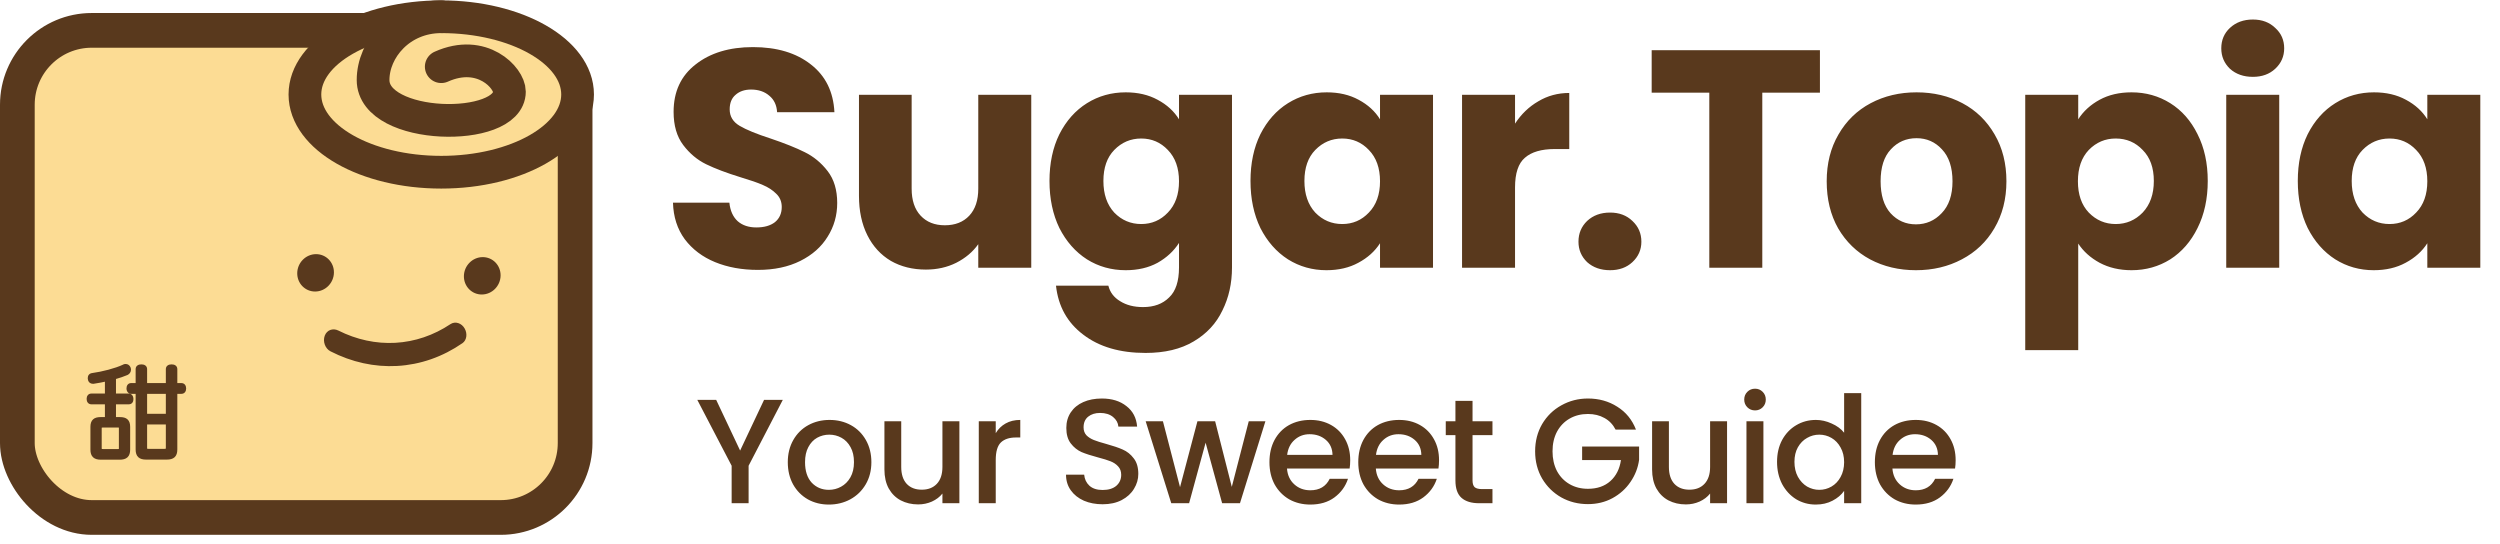 <svg width="2017" height="439" viewBox="0 0 2017 439" fill="none" xmlns="http://www.w3.org/2000/svg">
<rect x="14" y="24.5" width="450" height="393" rx="60" fill="#FCDC94"/>
<rect x="14" y="24.5" width="450" height="393" rx="60" stroke="#59391D" stroke-width="28"/>
<path d="M466 76.229C466 110.87 416.753 138.947 356 138.947C295.247 138.947 246 110.87 246 76.229C246 41.588 295.247 13.512 356 13.512C416.753 13.512 466 41.588 466 76.229Z" fill="#FCDC94" stroke="#59391D" stroke-width="26.4" stroke-linecap="round" stroke-linejoin="round"/>
<path d="M356 53.797C389 39.027 411 62.818 411 73.951C411 107.086 301 105.362 301 64.543C301 39.623 323 13.512 356 13.512" fill="#FCDC94"/>
<path d="M356 53.797C389 39.027 411 62.818 411 73.951C411 107.086 301 105.362 301 64.543C301 39.623 323 13.512 356 13.512" stroke="#59391D" stroke-width="26.4" stroke-linecap="round" stroke-linejoin="round"/>
<mask id="path-5-outside-1_280_4083" maskUnits="userSpaceOnUse" x="69" y="292.678" width="82" height="79" fill="black">
<rect fill="white" x="69" y="292.678" width="82" height="79"/>
<path d="M86.124 319.003V306.154C82.393 306.983 78.746 307.646 75.513 308.144C75.347 308.144 75.099 308.144 74.933 308.144C73.441 308.144 72.446 307.149 72.363 305.657C72.28 305.408 72.28 305.159 72.28 304.994C72.28 303.584 73.026 302.59 74.684 302.424C82.559 301.346 93.418 298.611 99.884 295.544C100.382 295.212 100.879 295.129 101.376 295.129C102.537 295.129 103.449 295.792 103.946 296.953C104.112 297.367 104.195 297.865 104.195 298.279C104.195 299.522 103.449 300.6 102.288 301.18C99.553 302.341 95.988 303.584 92.092 304.662V319.003H103.863C105.355 319.003 106.184 320.329 106.184 321.904C106.184 323.645 105.438 324.722 103.946 324.722H92.092V337.986H96.817C101.376 337.986 103.532 339.726 103.532 344.369V362.771C103.532 367.579 101.293 369.403 96.568 369.403H81.399C76.674 369.403 74.436 367.579 74.436 362.771V344.369C74.436 339.726 76.591 337.986 81.15 337.986H86.124V324.722H73.689C72.197 324.722 71.368 323.562 71.368 321.821C71.368 320.163 72.197 319.003 73.689 319.003H86.124ZM80.57 345.612V361.611C80.57 363.269 81.316 363.766 82.974 363.766H95.408C96.983 363.766 97.397 363.269 97.397 361.611V345.612C97.397 343.871 96.983 343.457 95.408 343.457H82.974C81.316 343.457 80.57 343.871 80.57 345.612ZM110.909 316.267H105.853C104.443 316.267 103.532 315.024 103.532 313.366C103.532 311.625 104.361 310.547 105.77 310.547H110.909V297.782C110.909 296.207 112.153 295.461 114.059 295.461C115.966 295.461 117.209 296.207 117.209 297.782V310.547H135.28V297.782C135.28 296.207 136.524 295.461 138.43 295.461C140.337 295.461 141.58 296.207 141.58 297.782V310.547H146.388C147.88 310.547 148.709 311.708 148.709 313.449C148.709 315.107 147.88 316.267 146.388 316.267H141.58V362.688C141.58 367.496 139.342 369.32 134.617 369.32H117.789C113.147 369.32 110.909 367.496 110.909 362.688V316.267ZM117.209 340.97V361.445C117.209 363.103 117.955 363.6 119.613 363.6H132.793C134.451 363.6 135.28 363.103 135.28 361.445V340.97H117.209ZM135.28 335.333V316.267H117.209V335.333H135.28Z"/>
</mask>
<path d="M86.124 319.003V306.154C82.393 306.983 78.746 307.646 75.513 308.144C75.347 308.144 75.099 308.144 74.933 308.144C73.441 308.144 72.446 307.149 72.363 305.657C72.28 305.408 72.28 305.159 72.28 304.994C72.28 303.584 73.026 302.59 74.684 302.424C82.559 301.346 93.418 298.611 99.884 295.544C100.382 295.212 100.879 295.129 101.376 295.129C102.537 295.129 103.449 295.792 103.946 296.953C104.112 297.367 104.195 297.865 104.195 298.279C104.195 299.522 103.449 300.6 102.288 301.18C99.553 302.341 95.988 303.584 92.092 304.662V319.003H103.863C105.355 319.003 106.184 320.329 106.184 321.904C106.184 323.645 105.438 324.722 103.946 324.722H92.092V337.986H96.817C101.376 337.986 103.532 339.726 103.532 344.369V362.771C103.532 367.579 101.293 369.403 96.568 369.403H81.399C76.674 369.403 74.436 367.579 74.436 362.771V344.369C74.436 339.726 76.591 337.986 81.15 337.986H86.124V324.722H73.689C72.197 324.722 71.368 323.562 71.368 321.821C71.368 320.163 72.197 319.003 73.689 319.003H86.124ZM80.57 345.612V361.611C80.57 363.269 81.316 363.766 82.974 363.766H95.408C96.983 363.766 97.397 363.269 97.397 361.611V345.612C97.397 343.871 96.983 343.457 95.408 343.457H82.974C81.316 343.457 80.57 343.871 80.57 345.612ZM110.909 316.267H105.853C104.443 316.267 103.532 315.024 103.532 313.366C103.532 311.625 104.361 310.547 105.77 310.547H110.909V297.782C110.909 296.207 112.153 295.461 114.059 295.461C115.966 295.461 117.209 296.207 117.209 297.782V310.547H135.28V297.782C135.28 296.207 136.524 295.461 138.43 295.461C140.337 295.461 141.58 296.207 141.58 297.782V310.547H146.388C147.88 310.547 148.709 311.708 148.709 313.449C148.709 315.107 147.88 316.267 146.388 316.267H141.58V362.688C141.58 367.496 139.342 369.32 134.617 369.32H117.789C113.147 369.32 110.909 367.496 110.909 362.688V316.267ZM117.209 340.97V361.445C117.209 363.103 117.955 363.6 119.613 363.6H132.793C134.451 363.6 135.28 363.103 135.28 361.445V340.97H117.209ZM135.28 335.333V316.267H117.209V335.333H135.28Z" fill="#59391D"/>
<path d="M86.124 319.003V320.483H87.604V319.003H86.124ZM86.124 306.154H87.604V304.309L85.803 304.709L86.124 306.154ZM75.513 308.144V309.624H75.626L75.738 309.607L75.513 308.144ZM72.363 305.657L73.841 305.575L73.83 305.377L73.767 305.189L72.363 305.657ZM74.684 302.424L74.832 303.897L74.858 303.894L74.885 303.89L74.684 302.424ZM99.884 295.544L100.519 296.881L100.616 296.835L100.705 296.775L99.884 295.544ZM103.946 296.953L105.32 296.403L105.314 296.386L105.307 296.37L103.946 296.953ZM102.288 301.18L102.866 302.543L102.909 302.525L102.95 302.504L102.288 301.18ZM92.092 304.662L91.698 303.235L90.612 303.536V304.662H92.092ZM92.092 319.003H90.612V320.483H92.092V319.003ZM92.092 324.722V323.242H90.612V324.722H92.092ZM92.092 337.986H90.612V339.466H92.092V337.986ZM86.124 337.986V339.466H87.604V337.986H86.124ZM86.124 324.722H87.604V323.242H86.124V324.722ZM110.909 316.267H112.389V314.787H110.909V316.267ZM110.909 310.547V312.028H112.389V310.547H110.909ZM117.209 310.547H115.729V312.028H117.209V310.547ZM135.28 310.547V312.028H136.761V310.547H135.28ZM141.58 310.547H140.1V312.028H141.58V310.547ZM141.58 316.267V314.787H140.1V316.267H141.58ZM117.209 340.97V339.49H115.729V340.97H117.209ZM135.28 340.97H136.761V339.49H135.28V340.97ZM135.28 335.333V336.813H136.761V335.333H135.28ZM135.28 316.267H136.761V314.787H135.28V316.267ZM117.209 316.267V314.787H115.729V316.267H117.209ZM117.209 335.333H115.729V336.813H117.209V335.333ZM87.604 319.003V306.154H84.643V319.003H87.604ZM85.803 304.709C82.107 305.53 78.492 306.188 75.288 306.68L75.738 309.607C79 309.105 82.68 308.436 86.445 307.599L85.803 304.709ZM75.513 306.663C75.513 306.663 75.513 306.663 75.512 306.663C75.512 306.663 75.511 306.663 75.511 306.663C75.511 306.663 75.511 306.663 75.51 306.663C75.51 306.663 75.51 306.663 75.509 306.663C75.509 306.663 75.509 306.663 75.508 306.663C75.508 306.663 75.508 306.663 75.507 306.663C75.507 306.663 75.507 306.663 75.506 306.663C75.506 306.663 75.506 306.663 75.505 306.663C75.505 306.663 75.505 306.663 75.504 306.663C75.504 306.663 75.504 306.663 75.503 306.663C75.503 306.663 75.503 306.663 75.502 306.663C75.502 306.663 75.502 306.663 75.501 306.663C75.501 306.663 75.501 306.663 75.5 306.663C75.5 306.663 75.5 306.663 75.499 306.663C75.499 306.663 75.499 306.663 75.498 306.663C75.498 306.663 75.498 306.663 75.497 306.663C75.497 306.663 75.497 306.663 75.496 306.663C75.496 306.663 75.496 306.663 75.495 306.663C75.495 306.663 75.495 306.663 75.494 306.663C75.494 306.663 75.494 306.663 75.493 306.663C75.493 306.663 75.493 306.663 75.492 306.663C75.492 306.663 75.492 306.663 75.491 306.663C75.491 306.663 75.491 306.663 75.49 306.663C75.49 306.663 75.49 306.663 75.489 306.663C75.489 306.663 75.489 306.663 75.488 306.663C75.488 306.663 75.488 306.663 75.487 306.663C75.487 306.663 75.487 306.663 75.486 306.663C75.486 306.663 75.486 306.663 75.485 306.663C75.485 306.663 75.485 306.663 75.484 306.663C75.484 306.663 75.484 306.663 75.483 306.663C75.483 306.663 75.483 306.663 75.482 306.663C75.482 306.663 75.481 306.663 75.481 306.663C75.481 306.663 75.481 306.663 75.48 306.663C75.48 306.663 75.479 306.663 75.479 306.663C75.479 306.663 75.478 306.663 75.478 306.663C75.478 306.663 75.477 306.663 75.477 306.663C75.477 306.663 75.476 306.663 75.476 306.663C75.476 306.663 75.475 306.663 75.475 306.663C75.475 306.663 75.474 306.663 75.474 306.663C75.474 306.663 75.473 306.663 75.473 306.663C75.472 306.663 75.472 306.663 75.472 306.663C75.472 306.663 75.471 306.663 75.471 306.663C75.47 306.663 75.47 306.663 75.47 306.663C75.469 306.663 75.469 306.663 75.469 306.663C75.468 306.663 75.468 306.663 75.468 306.663C75.467 306.663 75.467 306.663 75.467 306.663C75.466 306.663 75.466 306.663 75.466 306.663C75.465 306.663 75.465 306.663 75.465 306.663C75.464 306.663 75.464 306.663 75.463 306.663C75.463 306.663 75.463 306.663 75.462 306.663C75.462 306.663 75.462 306.663 75.461 306.663C75.461 306.663 75.461 306.663 75.46 306.663C75.46 306.663 75.46 306.663 75.459 306.663C75.459 306.663 75.459 306.663 75.458 306.663C75.458 306.663 75.457 306.663 75.457 306.663C75.457 306.663 75.456 306.663 75.456 306.663C75.456 306.663 75.455 306.663 75.455 306.663C75.455 306.663 75.454 306.663 75.454 306.663C75.454 306.663 75.453 306.663 75.453 306.663C75.452 306.663 75.452 306.663 75.452 306.663C75.451 306.663 75.451 306.663 75.451 306.663C75.45 306.663 75.45 306.663 75.45 306.663C75.449 306.663 75.449 306.663 75.448 306.663C75.448 306.663 75.448 306.663 75.447 306.663C75.447 306.663 75.447 306.663 75.446 306.663C75.446 306.663 75.446 306.663 75.445 306.663C75.445 306.663 75.445 306.663 75.444 306.663C75.444 306.663 75.444 306.663 75.443 306.663C75.443 306.663 75.442 306.663 75.442 306.663C75.442 306.663 75.441 306.663 75.441 306.663C75.441 306.663 75.44 306.663 75.44 306.663C75.439 306.663 75.439 306.663 75.439 306.663C75.438 306.663 75.438 306.663 75.438 306.663C75.437 306.663 75.437 306.663 75.437 306.663C75.436 306.663 75.436 306.663 75.436 306.663C75.435 306.663 75.435 306.663 75.434 306.663C75.434 306.663 75.434 306.663 75.433 306.663C75.433 306.663 75.433 306.663 75.432 306.663C75.432 306.663 75.431 306.663 75.431 306.663C75.431 306.663 75.43 306.663 75.43 306.663C75.43 306.663 75.429 306.663 75.429 306.663C75.428 306.663 75.428 306.663 75.428 306.663C75.427 306.663 75.427 306.663 75.427 306.663C75.426 306.663 75.426 306.663 75.426 306.663C75.425 306.663 75.425 306.663 75.424 306.663C75.424 306.663 75.424 306.663 75.423 306.663C75.423 306.663 75.423 306.663 75.422 306.663C75.422 306.663 75.421 306.663 75.421 306.663C75.421 306.663 75.42 306.663 75.42 306.663C75.42 306.663 75.419 306.663 75.419 306.663C75.419 306.663 75.418 306.663 75.418 306.663C75.418 306.663 75.417 306.663 75.417 306.663C75.416 306.663 75.416 306.663 75.416 306.663C75.415 306.663 75.415 306.663 75.415 306.663C75.414 306.663 75.414 306.663 75.413 306.663C75.413 306.663 75.413 306.663 75.412 306.663C75.412 306.663 75.412 306.663 75.411 306.663C75.411 306.663 75.41 306.663 75.41 306.663C75.41 306.663 75.409 306.663 75.409 306.663C75.409 306.663 75.408 306.663 75.408 306.663C75.407 306.663 75.407 306.663 75.407 306.663C75.406 306.663 75.406 306.663 75.406 306.663C75.405 306.663 75.405 306.663 75.404 306.663C75.404 306.663 75.404 306.663 75.403 306.663C75.403 306.663 75.403 306.663 75.402 306.663C75.402 306.663 75.401 306.663 75.401 306.663C75.401 306.663 75.4 306.663 75.4 306.663C75.4 306.663 75.399 306.663 75.399 306.663C75.398 306.663 75.398 306.663 75.398 306.663C75.397 306.663 75.397 306.663 75.397 306.663C75.396 306.663 75.396 306.663 75.395 306.663C75.395 306.663 75.395 306.663 75.394 306.663C75.394 306.663 75.393 306.663 75.393 306.663C75.393 306.663 75.392 306.663 75.392 306.663C75.391 306.663 75.391 306.663 75.391 306.663C75.39 306.663 75.39 306.663 75.39 306.663C75.389 306.663 75.389 306.663 75.388 306.663C75.388 306.663 75.388 306.663 75.387 306.663C75.387 306.663 75.387 306.663 75.386 306.663C75.386 306.663 75.385 306.663 75.385 306.663C75.385 306.663 75.384 306.663 75.384 306.663C75.383 306.663 75.383 306.663 75.383 306.663C75.382 306.663 75.382 306.663 75.382 306.663C75.381 306.663 75.381 306.663 75.38 306.663C75.38 306.663 75.38 306.663 75.379 306.663C75.379 306.663 75.379 306.663 75.378 306.663C75.378 306.663 75.377 306.663 75.377 306.663C75.377 306.663 75.376 306.663 75.376 306.663C75.376 306.663 75.375 306.663 75.375 306.663C75.374 306.663 75.374 306.663 75.374 306.663C75.373 306.663 75.373 306.663 75.372 306.663C75.372 306.663 75.372 306.663 75.371 306.663C75.371 306.663 75.371 306.663 75.37 306.663C75.37 306.663 75.369 306.663 75.369 306.663C75.368 306.663 75.368 306.663 75.368 306.663C75.367 306.663 75.367 306.663 75.367 306.663C75.366 306.663 75.366 306.663 75.365 306.663C75.365 306.663 75.365 306.663 75.364 306.663C75.364 306.663 75.364 306.663 75.363 306.663C75.363 306.663 75.362 306.663 75.362 306.663C75.362 306.663 75.361 306.663 75.361 306.663C75.36 306.663 75.36 306.663 75.36 306.663C75.359 306.663 75.359 306.663 75.359 306.663C75.358 306.663 75.358 306.663 75.357 306.663C75.357 306.663 75.356 306.663 75.356 306.663C75.356 306.663 75.355 306.663 75.355 306.663C75.355 306.663 75.354 306.663 75.354 306.663C75.353 306.663 75.353 306.663 75.353 306.663C75.352 306.663 75.352 306.663 75.351 306.663C75.351 306.663 75.351 306.663 75.35 306.663C75.35 306.663 75.35 306.663 75.349 306.663C75.349 306.663 75.348 306.663 75.348 306.663C75.347 306.663 75.347 306.663 75.347 306.663C75.346 306.663 75.346 306.663 75.346 306.663C75.345 306.663 75.345 306.663 75.344 306.663C75.344 306.663 75.344 306.663 75.343 306.663C75.343 306.663 75.342 306.663 75.342 306.663C75.342 306.663 75.341 306.663 75.341 306.663C75.341 306.663 75.34 306.663 75.34 306.663C75.339 306.663 75.339 306.663 75.338 306.663C75.338 306.663 75.338 306.663 75.337 306.663C75.337 306.663 75.337 306.663 75.336 306.663C75.336 306.663 75.335 306.663 75.335 306.663C75.335 306.663 75.334 306.663 75.334 306.663C75.333 306.663 75.333 306.663 75.333 306.663C75.332 306.663 75.332 306.663 75.331 306.663C75.331 306.663 75.331 306.663 75.33 306.663C75.33 306.663 75.329 306.663 75.329 306.663C75.329 306.663 75.328 306.663 75.328 306.663C75.328 306.663 75.327 306.663 75.327 306.663C75.326 306.663 75.326 306.663 75.326 306.663C75.325 306.663 75.325 306.663 75.324 306.663C75.324 306.663 75.323 306.663 75.323 306.663C75.323 306.663 75.322 306.663 75.322 306.663C75.322 306.663 75.321 306.663 75.321 306.663C75.32 306.663 75.32 306.663 75.32 306.663C75.319 306.663 75.319 306.663 75.318 306.663C75.318 306.663 75.317 306.663 75.317 306.663C75.317 306.663 75.316 306.663 75.316 306.663C75.316 306.663 75.315 306.663 75.315 306.663C75.314 306.663 75.314 306.663 75.314 306.663C75.313 306.663 75.313 306.663 75.312 306.663C75.312 306.663 75.312 306.663 75.311 306.663C75.311 306.663 75.31 306.663 75.31 306.663C75.31 306.663 75.309 306.663 75.309 306.663C75.308 306.663 75.308 306.663 75.308 306.663C75.307 306.663 75.307 306.663 75.306 306.663C75.306 306.663 75.306 306.663 75.305 306.663C75.305 306.663 75.304 306.663 75.304 306.663C75.304 306.663 75.303 306.663 75.303 306.663C75.302 306.663 75.302 306.663 75.302 306.663C75.301 306.663 75.301 306.663 75.3 306.663C75.3 306.663 75.3 306.663 75.299 306.663C75.299 306.663 75.298 306.663 75.298 306.663C75.298 306.663 75.297 306.663 75.297 306.663C75.296 306.663 75.296 306.663 75.296 306.663C75.295 306.663 75.295 306.663 75.294 306.663C75.294 306.663 75.294 306.663 75.293 306.663C75.293 306.663 75.292 306.663 75.292 306.663C75.292 306.663 75.291 306.663 75.291 306.663C75.29 306.663 75.29 306.663 75.29 306.663C75.289 306.663 75.289 306.663 75.288 306.663C75.288 306.663 75.288 306.663 75.287 306.663C75.287 306.663 75.286 306.663 75.286 306.663C75.286 306.663 75.285 306.663 75.285 306.663C75.284 306.663 75.284 306.663 75.284 306.663C75.283 306.663 75.283 306.663 75.282 306.663C75.282 306.663 75.282 306.663 75.281 306.663C75.281 306.663 75.28 306.663 75.28 306.663C75.28 306.663 75.279 306.663 75.279 306.663C75.278 306.663 75.278 306.663 75.278 306.663C75.277 306.663 75.277 306.663 75.276 306.663C75.276 306.663 75.275 306.663 75.275 306.663C75.275 306.663 75.274 306.663 75.274 306.663C75.273 306.663 75.273 306.663 75.273 306.663C75.272 306.663 75.272 306.663 75.272 306.663C75.271 306.663 75.271 306.663 75.27 306.663C75.27 306.663 75.269 306.663 75.269 306.663C75.269 306.663 75.268 306.663 75.268 306.663C75.267 306.663 75.267 306.663 75.267 306.663C75.266 306.663 75.266 306.663 75.266 306.663C75.265 306.663 75.265 306.663 75.264 306.663C75.264 306.663 75.263 306.663 75.263 306.663C75.263 306.663 75.262 306.663 75.262 306.663C75.261 306.663 75.261 306.663 75.261 306.663C75.26 306.663 75.26 306.663 75.259 306.663C75.259 306.663 75.259 306.663 75.258 306.663C75.258 306.663 75.257 306.663 75.257 306.663C75.257 306.663 75.256 306.663 75.256 306.663C75.255 306.663 75.255 306.663 75.255 306.663C75.254 306.663 75.254 306.663 75.253 306.663C75.253 306.663 75.253 306.663 75.252 306.663C75.252 306.663 75.251 306.663 75.251 306.663C75.251 306.663 75.25 306.663 75.25 306.663C75.249 306.663 75.249 306.663 75.249 306.663C75.248 306.663 75.248 306.663 75.247 306.663C75.247 306.663 75.246 306.663 75.246 306.663C75.246 306.663 75.245 306.663 75.245 306.663C75.245 306.663 75.244 306.663 75.244 306.663C75.243 306.663 75.243 306.663 75.242 306.663C75.242 306.663 75.242 306.663 75.241 306.663C75.241 306.663 75.24 306.663 75.24 306.663C75.24 306.663 75.239 306.663 75.239 306.663C75.238 306.663 75.238 306.663 75.238 306.663C75.237 306.663 75.237 306.663 75.236 306.663C75.236 306.663 75.236 306.663 75.235 306.663C75.235 306.663 75.234 306.663 75.234 306.663C75.234 306.663 75.233 306.663 75.233 306.663C75.232 306.663 75.232 306.663 75.231 306.663C75.231 306.663 75.231 306.663 75.23 306.663C75.23 306.663 75.23 306.663 75.229 306.663C75.229 306.663 75.228 306.663 75.228 306.663C75.228 306.663 75.227 306.663 75.227 306.663C75.226 306.663 75.226 306.663 75.225 306.663C75.225 306.663 75.225 306.663 75.224 306.663C75.224 306.663 75.223 306.663 75.223 306.663C75.223 306.663 75.222 306.663 75.222 306.663C75.221 306.663 75.221 306.663 75.221 306.663C75.22 306.663 75.22 306.663 75.219 306.663C75.219 306.663 75.219 306.663 75.218 306.663C75.218 306.663 75.217 306.663 75.217 306.663C75.216 306.663 75.216 306.663 75.216 306.663C75.215 306.663 75.215 306.663 75.215 306.663C75.214 306.663 75.214 306.663 75.213 306.663C75.213 306.663 75.213 306.663 75.212 306.663C75.212 306.663 75.211 306.663 75.211 306.663C75.21 306.663 75.21 306.663 75.21 306.663C75.209 306.663 75.209 306.663 75.209 306.663C75.208 306.663 75.208 306.663 75.207 306.663C75.207 306.663 75.206 306.663 75.206 306.663C75.206 306.663 75.205 306.663 75.205 306.663C75.204 306.663 75.204 306.663 75.204 306.663C75.203 306.663 75.203 306.663 75.202 306.663C75.202 306.663 75.202 306.663 75.201 306.663C75.201 306.663 75.2 306.663 75.2 306.663C75.2 306.663 75.199 306.663 75.199 306.663C75.198 306.663 75.198 306.663 75.198 306.663C75.197 306.663 75.197 306.663 75.196 306.663C75.196 306.663 75.195 306.663 75.195 306.663C75.195 306.663 75.194 306.663 75.194 306.663C75.194 306.663 75.193 306.663 75.193 306.663C75.192 306.663 75.192 306.663 75.192 306.663C75.191 306.663 75.191 306.663 75.19 306.663C75.19 306.663 75.189 306.663 75.189 306.663C75.189 306.663 75.188 306.663 75.188 306.663C75.187 306.663 75.187 306.663 75.187 306.663C75.186 306.663 75.186 306.663 75.185 306.663C75.185 306.663 75.185 306.663 75.184 306.663C75.184 306.663 75.183 306.663 75.183 306.663C75.183 306.663 75.182 306.663 75.182 306.663C75.181 306.663 75.181 306.663 75.181 306.663C75.18 306.663 75.18 306.663 75.179 306.663C75.179 306.663 75.179 306.663 75.178 306.663C75.178 306.663 75.177 306.663 75.177 306.663C75.177 306.663 75.176 306.663 75.176 306.663C75.175 306.663 75.175 306.663 75.174 306.663C75.174 306.663 75.174 306.663 75.173 306.663C75.173 306.663 75.172 306.663 75.172 306.663C75.172 306.663 75.171 306.663 75.171 306.663C75.171 306.663 75.17 306.663 75.17 306.663C75.169 306.663 75.169 306.663 75.168 306.663C75.168 306.663 75.168 306.663 75.167 306.663C75.167 306.663 75.166 306.663 75.166 306.663C75.166 306.663 75.165 306.663 75.165 306.663C75.165 306.663 75.164 306.663 75.164 306.663C75.163 306.663 75.163 306.663 75.162 306.663C75.162 306.663 75.162 306.663 75.161 306.663C75.161 306.663 75.16 306.663 75.16 306.663C75.16 306.663 75.159 306.663 75.159 306.663C75.158 306.663 75.158 306.663 75.158 306.663C75.157 306.663 75.157 306.663 75.156 306.663C75.156 306.663 75.156 306.663 75.155 306.663C75.155 306.663 75.154 306.663 75.154 306.663C75.154 306.663 75.153 306.663 75.153 306.663C75.152 306.663 75.152 306.663 75.152 306.663C75.151 306.663 75.151 306.663 75.15 306.663C75.15 306.663 75.15 306.663 75.149 306.663C75.149 306.663 75.148 306.663 75.148 306.663C75.148 306.663 75.147 306.663 75.147 306.663C75.146 306.663 75.146 306.663 75.146 306.663C75.145 306.663 75.145 306.663 75.144 306.663C75.144 306.663 75.144 306.663 75.143 306.663C75.143 306.663 75.142 306.663 75.142 306.663C75.142 306.663 75.141 306.663 75.141 306.663C75.14 306.663 75.14 306.663 75.14 306.663C75.139 306.663 75.139 306.663 75.138 306.663C75.138 306.663 75.138 306.663 75.137 306.663C75.137 306.663 75.136 306.663 75.136 306.663C75.136 306.663 75.135 306.663 75.135 306.663C75.135 306.663 75.134 306.663 75.134 306.663C75.133 306.663 75.133 306.663 75.132 306.663C75.132 306.663 75.132 306.663 75.131 306.663C75.131 306.663 75.13 306.663 75.13 306.663C75.13 306.663 75.129 306.663 75.129 306.663C75.129 306.663 75.128 306.663 75.128 306.663C75.127 306.663 75.127 306.663 75.126 306.663C75.126 306.663 75.126 306.663 75.125 306.663C75.125 306.663 75.124 306.663 75.124 306.663C75.124 306.663 75.123 306.663 75.123 306.663C75.123 306.663 75.122 306.663 75.122 306.663C75.121 306.663 75.121 306.663 75.121 306.663C75.12 306.663 75.12 306.663 75.119 306.663C75.119 306.663 75.119 306.663 75.118 306.663C75.118 306.663 75.117 306.663 75.117 306.663C75.117 306.663 75.116 306.663 75.116 306.663C75.115 306.663 75.115 306.663 75.115 306.663C75.114 306.663 75.114 306.663 75.114 306.663C75.113 306.663 75.113 306.663 75.112 306.663C75.112 306.663 75.112 306.663 75.111 306.663C75.111 306.663 75.11 306.663 75.11 306.663C75.109 306.663 75.109 306.663 75.109 306.663C75.108 306.663 75.108 306.663 75.108 306.663C75.107 306.663 75.107 306.663 75.106 306.663C75.106 306.663 75.106 306.663 75.105 306.663C75.105 306.663 75.104 306.663 75.104 306.663C75.104 306.663 75.103 306.663 75.103 306.663C75.102 306.663 75.102 306.663 75.102 306.663C75.101 306.663 75.101 306.663 75.1 306.663C75.1 306.663 75.1 306.663 75.099 306.663C75.099 306.663 75.099 306.663 75.098 306.663C75.098 306.663 75.097 306.663 75.097 306.663C75.097 306.663 75.096 306.663 75.096 306.663C75.095 306.663 75.095 306.663 75.095 306.663C75.094 306.663 75.094 306.663 75.093 306.663C75.093 306.663 75.093 306.663 75.092 306.663C75.092 306.663 75.091 306.663 75.091 306.663C75.091 306.663 75.09 306.663 75.09 306.663C75.09 306.663 75.089 306.663 75.089 306.663C75.088 306.663 75.088 306.663 75.088 306.663C75.087 306.663 75.087 306.663 75.086 306.663C75.086 306.663 75.086 306.663 75.085 306.663C75.085 306.663 75.085 306.663 75.084 306.663C75.084 306.663 75.083 306.663 75.083 306.663C75.082 306.663 75.082 306.663 75.082 306.663C75.081 306.663 75.081 306.663 75.081 306.663C75.08 306.663 75.08 306.663 75.079 306.663C75.079 306.663 75.079 306.663 75.078 306.663C75.078 306.663 75.078 306.663 75.077 306.663C75.077 306.663 75.076 306.663 75.076 306.663C75.076 306.663 75.075 306.663 75.075 306.663C75.074 306.663 75.074 306.663 75.074 306.663C75.073 306.663 75.073 306.663 75.073 306.663C75.072 306.663 75.072 306.663 75.071 306.663C75.071 306.663 75.071 306.663 75.07 306.663C75.07 306.663 75.069 306.663 75.069 306.663C75.069 306.663 75.068 306.663 75.068 306.663C75.067 306.663 75.067 306.663 75.067 306.663C75.066 306.663 75.066 306.663 75.066 306.663C75.065 306.663 75.065 306.663 75.064 306.663C75.064 306.663 75.064 306.663 75.063 306.663C75.063 306.663 75.062 306.663 75.062 306.663C75.062 306.663 75.061 306.663 75.061 306.663C75.061 306.663 75.06 306.663 75.06 306.663C75.059 306.663 75.059 306.663 75.059 306.663C75.058 306.663 75.058 306.663 75.058 306.663C75.057 306.663 75.057 306.663 75.056 306.663C75.056 306.663 75.056 306.663 75.055 306.663C75.055 306.663 75.055 306.663 75.054 306.663C75.054 306.663 75.053 306.663 75.053 306.663C75.053 306.663 75.052 306.663 75.052 306.663C75.052 306.663 75.051 306.663 75.051 306.663C75.05 306.663 75.05 306.663 75.05 306.663C75.049 306.663 75.049 306.663 75.048 306.663C75.048 306.663 75.048 306.663 75.047 306.663C75.047 306.663 75.047 306.663 75.046 306.663C75.046 306.663 75.045 306.663 75.045 306.663C75.045 306.663 75.044 306.663 75.044 306.663C75.043 306.663 75.043 306.663 75.043 306.663C75.042 306.663 75.042 306.663 75.042 306.663C75.041 306.663 75.041 306.663 75.04 306.663C75.04 306.663 75.04 306.663 75.039 306.663C75.039 306.663 75.039 306.663 75.038 306.663C75.038 306.663 75.037 306.663 75.037 306.663C75.037 306.663 75.036 306.663 75.036 306.663C75.036 306.663 75.035 306.663 75.035 306.663C75.034 306.663 75.034 306.663 75.034 306.663C75.033 306.663 75.033 306.663 75.033 306.663C75.032 306.663 75.032 306.663 75.032 306.663C75.031 306.663 75.031 306.663 75.03 306.663C75.03 306.663 75.03 306.663 75.029 306.663C75.029 306.663 75.029 306.663 75.028 306.663C75.028 306.663 75.028 306.663 75.027 306.663C75.027 306.663 75.026 306.663 75.026 306.663C75.026 306.663 75.025 306.663 75.025 306.663C75.025 306.663 75.024 306.663 75.024 306.663C75.023 306.663 75.023 306.663 75.023 306.663C75.022 306.663 75.022 306.663 75.022 306.663C75.021 306.663 75.021 306.663 75.02 306.663C75.02 306.663 75.02 306.663 75.019 306.663C75.019 306.663 75.019 306.663 75.018 306.663C75.018 306.663 75.017 306.663 75.017 306.663C75.017 306.663 75.016 306.663 75.016 306.663C75.016 306.663 75.015 306.663 75.015 306.663C75.015 306.663 75.014 306.663 75.014 306.663C75.013 306.663 75.013 306.663 75.013 306.663C75.012 306.663 75.012 306.663 75.012 306.663C75.011 306.663 75.011 306.663 75.011 306.663C75.01 306.663 75.01 306.663 75.01 306.663C75.009 306.663 75.009 306.663 75.008 306.663C75.008 306.663 75.008 306.663 75.007 306.663C75.007 306.663 75.007 306.663 75.006 306.663C75.006 306.663 75.005 306.663 75.005 306.663C75.005 306.663 75.004 306.663 75.004 306.663C75.004 306.663 75.003 306.663 75.003 306.663C75.003 306.663 75.002 306.663 75.002 306.663C75.001 306.663 75.001 306.663 75.001 306.663C75 306.663 75 306.663 75 306.663C74.999 306.663 74.999 306.663 74.999 306.663C74.998 306.663 74.998 306.663 74.998 306.663C74.997 306.663 74.997 306.663 74.996 306.663C74.996 306.663 74.996 306.663 74.995 306.663C74.995 306.663 74.995 306.663 74.994 306.663C74.994 306.663 74.994 306.663 74.993 306.663C74.993 306.663 74.993 306.663 74.992 306.663C74.992 306.663 74.992 306.663 74.991 306.663C74.991 306.663 74.99 306.663 74.99 306.663C74.99 306.663 74.989 306.663 74.989 306.663C74.989 306.663 74.988 306.663 74.988 306.663C74.988 306.663 74.987 306.663 74.987 306.663C74.987 306.663 74.986 306.663 74.986 306.663C74.985 306.663 74.985 306.663 74.985 306.663C74.984 306.663 74.984 306.663 74.984 306.663C74.983 306.663 74.983 306.663 74.983 306.663C74.982 306.663 74.982 306.663 74.982 306.663C74.981 306.663 74.981 306.663 74.981 306.663C74.98 306.663 74.98 306.663 74.98 306.663C74.979 306.663 74.979 306.663 74.978 306.663C74.978 306.663 74.978 306.663 74.977 306.663C74.977 306.663 74.977 306.663 74.976 306.663C74.976 306.663 74.976 306.663 74.975 306.663C74.975 306.663 74.975 306.663 74.974 306.663C74.974 306.663 74.974 306.663 74.973 306.663C74.973 306.663 74.972 306.663 74.972 306.663C74.972 306.663 74.972 306.663 74.971 306.663C74.971 306.663 74.97 306.663 74.97 306.663C74.97 306.663 74.969 306.663 74.969 306.663C74.969 306.663 74.968 306.663 74.968 306.663C74.968 306.663 74.967 306.663 74.967 306.663C74.967 306.663 74.966 306.663 74.966 306.663C74.966 306.663 74.965 306.663 74.965 306.663C74.965 306.663 74.964 306.663 74.964 306.663C74.963 306.663 74.963 306.663 74.963 306.663C74.963 306.663 74.962 306.663 74.962 306.663C74.962 306.663 74.961 306.663 74.961 306.663C74.96 306.663 74.96 306.663 74.96 306.663C74.959 306.663 74.959 306.663 74.959 306.663C74.958 306.663 74.958 306.663 74.958 306.663C74.957 306.663 74.957 306.663 74.957 306.663C74.956 306.663 74.956 306.663 74.956 306.663C74.955 306.663 74.955 306.663 74.955 306.663C74.954 306.663 74.954 306.663 74.954 306.663C74.953 306.663 74.953 306.663 74.953 306.663C74.952 306.663 74.952 306.663 74.952 306.663C74.951 306.663 74.951 306.663 74.951 306.663C74.95 306.663 74.95 306.663 74.95 306.663C74.949 306.663 74.949 306.663 74.949 306.663C74.948 306.663 74.948 306.663 74.948 306.663C74.947 306.663 74.947 306.663 74.947 306.663C74.946 306.663 74.946 306.663 74.946 306.663C74.945 306.663 74.945 306.663 74.945 306.663C74.944 306.663 74.944 306.663 74.944 306.663C74.943 306.663 74.943 306.663 74.943 306.663C74.942 306.663 74.942 306.663 74.942 306.663C74.941 306.663 74.941 306.663 74.941 306.663C74.94 306.663 74.94 306.663 74.94 306.663C74.939 306.663 74.939 306.663 74.939 306.663C74.938 306.663 74.938 306.663 74.938 306.663C74.937 306.663 74.937 306.663 74.937 306.663C74.936 306.663 74.936 306.663 74.936 306.663C74.936 306.663 74.935 306.663 74.935 306.663C74.934 306.663 74.934 306.663 74.934 306.663C74.933 306.663 74.933 306.663 74.933 306.663V309.624C74.933 309.624 74.933 309.624 74.934 309.624C74.934 309.624 74.934 309.624 74.935 309.624C74.935 309.624 74.936 309.624 74.936 309.624C74.936 309.624 74.936 309.624 74.937 309.624C74.937 309.624 74.937 309.624 74.938 309.624C74.938 309.624 74.938 309.624 74.939 309.624C74.939 309.624 74.939 309.624 74.94 309.624C74.94 309.624 74.94 309.624 74.941 309.624C74.941 309.624 74.941 309.624 74.942 309.624C74.942 309.624 74.942 309.624 74.943 309.624C74.943 309.624 74.943 309.624 74.944 309.624C74.944 309.624 74.944 309.624 74.945 309.624C74.945 309.624 74.945 309.624 74.946 309.624C74.946 309.624 74.946 309.624 74.947 309.624C74.947 309.624 74.947 309.624 74.948 309.624C74.948 309.624 74.948 309.624 74.949 309.624C74.949 309.624 74.949 309.624 74.95 309.624C74.95 309.624 74.95 309.624 74.951 309.624C74.951 309.624 74.951 309.624 74.952 309.624C74.952 309.624 74.952 309.624 74.953 309.624C74.953 309.624 74.953 309.624 74.954 309.624C74.954 309.624 74.954 309.624 74.955 309.624C74.955 309.624 74.955 309.624 74.956 309.624C74.956 309.624 74.956 309.624 74.957 309.624C74.957 309.624 74.957 309.624 74.958 309.624C74.958 309.624 74.958 309.624 74.959 309.624C74.959 309.624 74.959 309.624 74.96 309.624C74.96 309.624 74.96 309.624 74.961 309.624C74.961 309.624 74.962 309.624 74.962 309.624C74.962 309.624 74.963 309.624 74.963 309.624C74.963 309.624 74.963 309.624 74.964 309.624C74.964 309.624 74.965 309.624 74.965 309.624C74.965 309.624 74.966 309.624 74.966 309.624C74.966 309.624 74.967 309.624 74.967 309.624C74.967 309.624 74.968 309.624 74.968 309.624C74.968 309.624 74.969 309.624 74.969 309.624C74.969 309.624 74.97 309.624 74.97 309.624C74.97 309.624 74.971 309.624 74.971 309.624C74.972 309.624 74.972 309.624 74.972 309.624C74.972 309.624 74.973 309.624 74.973 309.624C74.974 309.624 74.974 309.624 74.974 309.624C74.975 309.624 74.975 309.624 74.975 309.624C74.976 309.624 74.976 309.624 74.976 309.624C74.977 309.624 74.977 309.624 74.977 309.624C74.978 309.624 74.978 309.624 74.978 309.624C74.979 309.624 74.979 309.624 74.98 309.624C74.98 309.624 74.98 309.624 74.981 309.624C74.981 309.624 74.981 309.624 74.982 309.624C74.982 309.624 74.982 309.624 74.983 309.624C74.983 309.624 74.983 309.624 74.984 309.624C74.984 309.624 74.984 309.624 74.985 309.624C74.985 309.624 74.985 309.624 74.986 309.624C74.986 309.624 74.987 309.624 74.987 309.624C74.987 309.624 74.988 309.624 74.988 309.624C74.988 309.624 74.989 309.624 74.989 309.624C74.989 309.624 74.99 309.624 74.99 309.624C74.99 309.624 74.991 309.624 74.991 309.624C74.992 309.624 74.992 309.624 74.992 309.624C74.993 309.624 74.993 309.624 74.993 309.624C74.994 309.624 74.994 309.624 74.994 309.624C74.995 309.624 74.995 309.624 74.995 309.624C74.996 309.624 74.996 309.624 74.996 309.624C74.997 309.624 74.997 309.624 74.998 309.624C74.998 309.624 74.998 309.624 74.999 309.624C74.999 309.624 74.999 309.624 75 309.624C75 309.624 75 309.624 75.001 309.624C75.001 309.624 75.001 309.624 75.002 309.624C75.002 309.624 75.003 309.624 75.003 309.624C75.003 309.624 75.004 309.624 75.004 309.624C75.004 309.624 75.005 309.624 75.005 309.624C75.005 309.624 75.006 309.624 75.006 309.624C75.007 309.624 75.007 309.624 75.007 309.624C75.008 309.624 75.008 309.624 75.008 309.624C75.009 309.624 75.009 309.624 75.01 309.624C75.01 309.624 75.01 309.624 75.011 309.624C75.011 309.624 75.011 309.624 75.012 309.624C75.012 309.624 75.012 309.624 75.013 309.624C75.013 309.624 75.013 309.624 75.014 309.624C75.014 309.624 75.015 309.624 75.015 309.624C75.015 309.624 75.016 309.624 75.016 309.624C75.016 309.624 75.017 309.624 75.017 309.624C75.017 309.624 75.018 309.624 75.018 309.624C75.019 309.624 75.019 309.624 75.019 309.624C75.02 309.624 75.02 309.624 75.02 309.624C75.021 309.624 75.021 309.624 75.022 309.624C75.022 309.624 75.022 309.624 75.023 309.624C75.023 309.624 75.023 309.624 75.024 309.624C75.024 309.624 75.025 309.624 75.025 309.624C75.025 309.624 75.026 309.624 75.026 309.624C75.026 309.624 75.027 309.624 75.027 309.624C75.028 309.624 75.028 309.624 75.028 309.624C75.029 309.624 75.029 309.624 75.029 309.624C75.03 309.624 75.03 309.624 75.03 309.624C75.031 309.624 75.031 309.624 75.032 309.624C75.032 309.624 75.032 309.624 75.033 309.624C75.033 309.624 75.033 309.624 75.034 309.624C75.034 309.624 75.034 309.624 75.035 309.624C75.035 309.624 75.036 309.624 75.036 309.624C75.036 309.624 75.037 309.624 75.037 309.624C75.037 309.624 75.038 309.624 75.038 309.624C75.039 309.624 75.039 309.624 75.039 309.624C75.04 309.624 75.04 309.624 75.04 309.624C75.041 309.624 75.041 309.624 75.042 309.624C75.042 309.624 75.042 309.624 75.043 309.624C75.043 309.624 75.043 309.624 75.044 309.624C75.044 309.624 75.045 309.624 75.045 309.624C75.045 309.624 75.046 309.624 75.046 309.624C75.047 309.624 75.047 309.624 75.047 309.624C75.048 309.624 75.048 309.624 75.048 309.624C75.049 309.624 75.049 309.624 75.05 309.624C75.05 309.624 75.05 309.624 75.051 309.624C75.051 309.624 75.052 309.624 75.052 309.624C75.052 309.624 75.053 309.624 75.053 309.624C75.053 309.624 75.054 309.624 75.054 309.624C75.055 309.624 75.055 309.624 75.055 309.624C75.056 309.624 75.056 309.624 75.056 309.624C75.057 309.624 75.057 309.624 75.058 309.624C75.058 309.624 75.058 309.624 75.059 309.624C75.059 309.624 75.059 309.624 75.06 309.624C75.06 309.624 75.061 309.624 75.061 309.624C75.061 309.624 75.062 309.624 75.062 309.624C75.062 309.624 75.063 309.624 75.063 309.624C75.064 309.624 75.064 309.624 75.064 309.624C75.065 309.624 75.065 309.624 75.066 309.624C75.066 309.624 75.066 309.624 75.067 309.624C75.067 309.624 75.067 309.624 75.068 309.624C75.068 309.624 75.069 309.624 75.069 309.624C75.069 309.624 75.07 309.624 75.07 309.624C75.071 309.624 75.071 309.624 75.071 309.624C75.072 309.624 75.072 309.624 75.073 309.624C75.073 309.624 75.073 309.624 75.074 309.624C75.074 309.624 75.074 309.624 75.075 309.624C75.075 309.624 75.076 309.624 75.076 309.624C75.076 309.624 75.077 309.624 75.077 309.624C75.078 309.624 75.078 309.624 75.078 309.624C75.079 309.624 75.079 309.624 75.079 309.624C75.08 309.624 75.08 309.624 75.081 309.624C75.081 309.624 75.081 309.624 75.082 309.624C75.082 309.624 75.082 309.624 75.083 309.624C75.083 309.624 75.084 309.624 75.084 309.624C75.085 309.624 75.085 309.624 75.085 309.624C75.086 309.624 75.086 309.624 75.086 309.624C75.087 309.624 75.087 309.624 75.088 309.624C75.088 309.624 75.088 309.624 75.089 309.624C75.089 309.624 75.09 309.624 75.09 309.624C75.09 309.624 75.091 309.624 75.091 309.624C75.091 309.624 75.092 309.624 75.092 309.624C75.093 309.624 75.093 309.624 75.093 309.624C75.094 309.624 75.094 309.624 75.095 309.624C75.095 309.624 75.095 309.624 75.096 309.624C75.096 309.624 75.097 309.624 75.097 309.624C75.097 309.624 75.098 309.624 75.098 309.624C75.099 309.624 75.099 309.624 75.099 309.624C75.1 309.624 75.1 309.624 75.1 309.624C75.101 309.624 75.101 309.624 75.102 309.624C75.102 309.624 75.102 309.624 75.103 309.624C75.103 309.624 75.104 309.624 75.104 309.624C75.104 309.624 75.105 309.624 75.105 309.624C75.106 309.624 75.106 309.624 75.106 309.624C75.107 309.624 75.107 309.624 75.108 309.624C75.108 309.624 75.108 309.624 75.109 309.624C75.109 309.624 75.109 309.624 75.11 309.624C75.11 309.624 75.111 309.624 75.111 309.624C75.112 309.624 75.112 309.624 75.112 309.624C75.113 309.624 75.113 309.624 75.114 309.624C75.114 309.624 75.114 309.624 75.115 309.624C75.115 309.624 75.115 309.624 75.116 309.624C75.116 309.624 75.117 309.624 75.117 309.624C75.117 309.624 75.118 309.624 75.118 309.624C75.119 309.624 75.119 309.624 75.119 309.624C75.12 309.624 75.12 309.624 75.121 309.624C75.121 309.624 75.121 309.624 75.122 309.624C75.122 309.624 75.123 309.624 75.123 309.624C75.123 309.624 75.124 309.624 75.124 309.624C75.124 309.624 75.125 309.624 75.125 309.624C75.126 309.624 75.126 309.624 75.126 309.624C75.127 309.624 75.127 309.624 75.128 309.624C75.128 309.624 75.129 309.624 75.129 309.624C75.129 309.624 75.13 309.624 75.13 309.624C75.13 309.624 75.131 309.624 75.131 309.624C75.132 309.624 75.132 309.624 75.132 309.624C75.133 309.624 75.133 309.624 75.134 309.624C75.134 309.624 75.135 309.624 75.135 309.624C75.135 309.624 75.136 309.624 75.136 309.624C75.136 309.624 75.137 309.624 75.137 309.624C75.138 309.624 75.138 309.624 75.138 309.624C75.139 309.624 75.139 309.624 75.14 309.624C75.14 309.624 75.14 309.624 75.141 309.624C75.141 309.624 75.142 309.624 75.142 309.624C75.142 309.624 75.143 309.624 75.143 309.624C75.144 309.624 75.144 309.624 75.144 309.624C75.145 309.624 75.145 309.624 75.146 309.624C75.146 309.624 75.146 309.624 75.147 309.624C75.147 309.624 75.148 309.624 75.148 309.624C75.148 309.624 75.149 309.624 75.149 309.624C75.15 309.624 75.15 309.624 75.15 309.624C75.151 309.624 75.151 309.624 75.152 309.624C75.152 309.624 75.152 309.624 75.153 309.624C75.153 309.624 75.154 309.624 75.154 309.624C75.154 309.624 75.155 309.624 75.155 309.624C75.156 309.624 75.156 309.624 75.156 309.624C75.157 309.624 75.157 309.624 75.158 309.624C75.158 309.624 75.158 309.624 75.159 309.624C75.159 309.624 75.16 309.624 75.16 309.624C75.16 309.624 75.161 309.624 75.161 309.624C75.162 309.624 75.162 309.624 75.162 309.624C75.163 309.624 75.163 309.624 75.164 309.624C75.164 309.624 75.165 309.624 75.165 309.624C75.165 309.624 75.166 309.624 75.166 309.624C75.166 309.624 75.167 309.624 75.167 309.624C75.168 309.624 75.168 309.624 75.168 309.624C75.169 309.624 75.169 309.624 75.17 309.624C75.17 309.624 75.171 309.624 75.171 309.624C75.171 309.624 75.172 309.624 75.172 309.624C75.172 309.624 75.173 309.624 75.173 309.624C75.174 309.624 75.174 309.624 75.174 309.624C75.175 309.624 75.175 309.624 75.176 309.624C75.176 309.624 75.177 309.624 75.177 309.624C75.177 309.624 75.178 309.624 75.178 309.624C75.179 309.624 75.179 309.624 75.179 309.624C75.18 309.624 75.18 309.624 75.181 309.624C75.181 309.624 75.181 309.624 75.182 309.624C75.182 309.624 75.183 309.624 75.183 309.624C75.183 309.624 75.184 309.624 75.184 309.624C75.185 309.624 75.185 309.624 75.185 309.624C75.186 309.624 75.186 309.624 75.187 309.624C75.187 309.624 75.187 309.624 75.188 309.624C75.188 309.624 75.189 309.624 75.189 309.624C75.189 309.624 75.19 309.624 75.19 309.624C75.191 309.624 75.191 309.624 75.192 309.624C75.192 309.624 75.192 309.624 75.193 309.624C75.193 309.624 75.194 309.624 75.194 309.624C75.194 309.624 75.195 309.624 75.195 309.624C75.195 309.624 75.196 309.624 75.196 309.624C75.197 309.624 75.197 309.624 75.198 309.624C75.198 309.624 75.198 309.624 75.199 309.624C75.199 309.624 75.2 309.624 75.2 309.624C75.2 309.624 75.201 309.624 75.201 309.624C75.202 309.624 75.202 309.624 75.202 309.624C75.203 309.624 75.203 309.624 75.204 309.624C75.204 309.624 75.204 309.624 75.205 309.624C75.205 309.624 75.206 309.624 75.206 309.624C75.206 309.624 75.207 309.624 75.207 309.624C75.208 309.624 75.208 309.624 75.209 309.624C75.209 309.624 75.209 309.624 75.21 309.624C75.21 309.624 75.21 309.624 75.211 309.624C75.211 309.624 75.212 309.624 75.212 309.624C75.213 309.624 75.213 309.624 75.213 309.624C75.214 309.624 75.214 309.624 75.215 309.624C75.215 309.624 75.215 309.624 75.216 309.624C75.216 309.624 75.216 309.624 75.217 309.624C75.217 309.624 75.218 309.624 75.218 309.624C75.219 309.624 75.219 309.624 75.219 309.624C75.22 309.624 75.22 309.624 75.221 309.624C75.221 309.624 75.221 309.624 75.222 309.624C75.222 309.624 75.223 309.624 75.223 309.624C75.223 309.624 75.224 309.624 75.224 309.624C75.225 309.624 75.225 309.624 75.225 309.624C75.226 309.624 75.226 309.624 75.227 309.624C75.227 309.624 75.228 309.624 75.228 309.624C75.228 309.624 75.229 309.624 75.229 309.624C75.23 309.624 75.23 309.624 75.23 309.624C75.231 309.624 75.231 309.624 75.231 309.624C75.232 309.624 75.232 309.624 75.233 309.624C75.233 309.624 75.234 309.624 75.234 309.624C75.234 309.624 75.235 309.624 75.235 309.624C75.236 309.624 75.236 309.624 75.236 309.624C75.237 309.624 75.237 309.624 75.238 309.624C75.238 309.624 75.238 309.624 75.239 309.624C75.239 309.624 75.24 309.624 75.24 309.624C75.24 309.624 75.241 309.624 75.241 309.624C75.242 309.624 75.242 309.624 75.242 309.624C75.243 309.624 75.243 309.624 75.244 309.624C75.244 309.624 75.245 309.624 75.245 309.624C75.245 309.624 75.246 309.624 75.246 309.624C75.246 309.624 75.247 309.624 75.247 309.624C75.248 309.624 75.248 309.624 75.249 309.624C75.249 309.624 75.249 309.624 75.25 309.624C75.25 309.624 75.251 309.624 75.251 309.624C75.251 309.624 75.252 309.624 75.252 309.624C75.253 309.624 75.253 309.624 75.253 309.624C75.254 309.624 75.254 309.624 75.255 309.624C75.255 309.624 75.255 309.624 75.256 309.624C75.256 309.624 75.257 309.624 75.257 309.624C75.257 309.624 75.258 309.624 75.258 309.624C75.259 309.624 75.259 309.624 75.259 309.624C75.26 309.624 75.26 309.624 75.261 309.624C75.261 309.624 75.261 309.624 75.262 309.624C75.262 309.624 75.263 309.624 75.263 309.624C75.263 309.624 75.264 309.624 75.264 309.624C75.265 309.624 75.265 309.624 75.266 309.624C75.266 309.624 75.266 309.624 75.267 309.624C75.267 309.624 75.267 309.624 75.268 309.624C75.268 309.624 75.269 309.624 75.269 309.624C75.269 309.624 75.27 309.624 75.27 309.624C75.271 309.624 75.271 309.624 75.272 309.624C75.272 309.624 75.272 309.624 75.273 309.624C75.273 309.624 75.273 309.624 75.274 309.624C75.274 309.624 75.275 309.624 75.275 309.624C75.275 309.624 75.276 309.624 75.276 309.624C75.277 309.624 75.277 309.624 75.278 309.624C75.278 309.624 75.278 309.624 75.279 309.624C75.279 309.624 75.28 309.624 75.28 309.624C75.28 309.624 75.281 309.624 75.281 309.624C75.282 309.624 75.282 309.624 75.282 309.624C75.283 309.624 75.283 309.624 75.284 309.624C75.284 309.624 75.284 309.624 75.285 309.624C75.285 309.624 75.286 309.624 75.286 309.624C75.286 309.624 75.287 309.624 75.287 309.624C75.288 309.624 75.288 309.624 75.288 309.624C75.289 309.624 75.289 309.624 75.29 309.624C75.29 309.624 75.29 309.624 75.291 309.624C75.291 309.624 75.292 309.624 75.292 309.624C75.292 309.624 75.293 309.624 75.293 309.624C75.294 309.624 75.294 309.624 75.294 309.624C75.295 309.624 75.295 309.624 75.296 309.624C75.296 309.624 75.296 309.624 75.297 309.624C75.297 309.624 75.298 309.624 75.298 309.624C75.298 309.624 75.299 309.624 75.299 309.624C75.3 309.624 75.3 309.624 75.3 309.624C75.301 309.624 75.301 309.624 75.302 309.624C75.302 309.624 75.302 309.624 75.303 309.624C75.303 309.624 75.304 309.624 75.304 309.624C75.304 309.624 75.305 309.624 75.305 309.624C75.306 309.624 75.306 309.624 75.306 309.624C75.307 309.624 75.307 309.624 75.308 309.624C75.308 309.624 75.308 309.624 75.309 309.624C75.309 309.624 75.31 309.624 75.31 309.624C75.31 309.624 75.311 309.624 75.311 309.624C75.312 309.624 75.312 309.624 75.312 309.624C75.313 309.624 75.313 309.624 75.314 309.624C75.314 309.624 75.314 309.624 75.315 309.624C75.315 309.624 75.316 309.624 75.316 309.624C75.316 309.624 75.317 309.624 75.317 309.624C75.317 309.624 75.318 309.624 75.318 309.624C75.319 309.624 75.319 309.624 75.32 309.624C75.32 309.624 75.32 309.624 75.321 309.624C75.321 309.624 75.322 309.624 75.322 309.624C75.322 309.624 75.323 309.624 75.323 309.624C75.323 309.624 75.324 309.624 75.324 309.624C75.325 309.624 75.325 309.624 75.326 309.624C75.326 309.624 75.326 309.624 75.327 309.624C75.327 309.624 75.328 309.624 75.328 309.624C75.328 309.624 75.329 309.624 75.329 309.624C75.329 309.624 75.33 309.624 75.33 309.624C75.331 309.624 75.331 309.624 75.331 309.624C75.332 309.624 75.332 309.624 75.333 309.624C75.333 309.624 75.333 309.624 75.334 309.624C75.334 309.624 75.335 309.624 75.335 309.624C75.335 309.624 75.336 309.624 75.336 309.624C75.337 309.624 75.337 309.624 75.337 309.624C75.338 309.624 75.338 309.624 75.338 309.624C75.339 309.624 75.339 309.624 75.34 309.624C75.34 309.624 75.341 309.624 75.341 309.624C75.341 309.624 75.342 309.624 75.342 309.624C75.342 309.624 75.343 309.624 75.343 309.624C75.344 309.624 75.344 309.624 75.344 309.624C75.345 309.624 75.345 309.624 75.346 309.624C75.346 309.624 75.346 309.624 75.347 309.624C75.347 309.624 75.347 309.624 75.348 309.624C75.348 309.624 75.349 309.624 75.349 309.624C75.35 309.624 75.35 309.624 75.35 309.624C75.351 309.624 75.351 309.624 75.351 309.624C75.352 309.624 75.352 309.624 75.353 309.624C75.353 309.624 75.353 309.624 75.354 309.624C75.354 309.624 75.355 309.624 75.355 309.624C75.355 309.624 75.356 309.624 75.356 309.624C75.356 309.624 75.357 309.624 75.357 309.624C75.358 309.624 75.358 309.624 75.359 309.624C75.359 309.624 75.359 309.624 75.36 309.624C75.36 309.624 75.36 309.624 75.361 309.624C75.361 309.624 75.362 309.624 75.362 309.624C75.362 309.624 75.363 309.624 75.363 309.624C75.364 309.624 75.364 309.624 75.364 309.624C75.365 309.624 75.365 309.624 75.365 309.624C75.366 309.624 75.366 309.624 75.367 309.624C75.367 309.624 75.367 309.624 75.368 309.624C75.368 309.624 75.368 309.624 75.369 309.624C75.369 309.624 75.37 309.624 75.37 309.624C75.371 309.624 75.371 309.624 75.371 309.624C75.372 309.624 75.372 309.624 75.372 309.624C75.373 309.624 75.373 309.624 75.374 309.624C75.374 309.624 75.374 309.624 75.375 309.624C75.375 309.624 75.376 309.624 75.376 309.624C75.376 309.624 75.377 309.624 75.377 309.624C75.377 309.624 75.378 309.624 75.378 309.624C75.379 309.624 75.379 309.624 75.379 309.624C75.38 309.624 75.38 309.624 75.38 309.624C75.381 309.624 75.381 309.624 75.382 309.624C75.382 309.624 75.382 309.624 75.383 309.624C75.383 309.624 75.383 309.624 75.384 309.624C75.384 309.624 75.385 309.624 75.385 309.624C75.385 309.624 75.386 309.624 75.386 309.624C75.387 309.624 75.387 309.624 75.387 309.624C75.388 309.624 75.388 309.624 75.388 309.624C75.389 309.624 75.389 309.624 75.39 309.624C75.39 309.624 75.39 309.624 75.391 309.624C75.391 309.624 75.391 309.624 75.392 309.624C75.392 309.624 75.393 309.624 75.393 309.624C75.393 309.624 75.394 309.624 75.394 309.624C75.395 309.624 75.395 309.624 75.395 309.624C75.396 309.624 75.396 309.624 75.397 309.624C75.397 309.624 75.397 309.624 75.398 309.624C75.398 309.624 75.398 309.624 75.399 309.624C75.399 309.624 75.4 309.624 75.4 309.624C75.4 309.624 75.401 309.624 75.401 309.624C75.401 309.624 75.402 309.624 75.402 309.624C75.403 309.624 75.403 309.624 75.403 309.624C75.404 309.624 75.404 309.624 75.404 309.624C75.405 309.624 75.405 309.624 75.406 309.624C75.406 309.624 75.406 309.624 75.407 309.624C75.407 309.624 75.407 309.624 75.408 309.624C75.408 309.624 75.409 309.624 75.409 309.624C75.409 309.624 75.41 309.624 75.41 309.624C75.41 309.624 75.411 309.624 75.411 309.624C75.412 309.624 75.412 309.624 75.412 309.624C75.413 309.624 75.413 309.624 75.413 309.624C75.414 309.624 75.414 309.624 75.415 309.624C75.415 309.624 75.415 309.624 75.416 309.624C75.416 309.624 75.416 309.624 75.417 309.624C75.417 309.624 75.418 309.624 75.418 309.624C75.418 309.624 75.419 309.624 75.419 309.624C75.419 309.624 75.42 309.624 75.42 309.624C75.42 309.624 75.421 309.624 75.421 309.624C75.421 309.624 75.422 309.624 75.422 309.624C75.423 309.624 75.423 309.624 75.423 309.624C75.424 309.624 75.424 309.624 75.424 309.624C75.425 309.624 75.425 309.624 75.426 309.624C75.426 309.624 75.426 309.624 75.427 309.624C75.427 309.624 75.427 309.624 75.428 309.624C75.428 309.624 75.428 309.624 75.429 309.624C75.429 309.624 75.43 309.624 75.43 309.624C75.43 309.624 75.431 309.624 75.431 309.624C75.431 309.624 75.432 309.624 75.432 309.624C75.433 309.624 75.433 309.624 75.433 309.624C75.434 309.624 75.434 309.624 75.434 309.624C75.435 309.624 75.435 309.624 75.436 309.624C75.436 309.624 75.436 309.624 75.437 309.624C75.437 309.624 75.437 309.624 75.438 309.624C75.438 309.624 75.438 309.624 75.439 309.624C75.439 309.624 75.439 309.624 75.44 309.624C75.44 309.624 75.441 309.624 75.441 309.624C75.441 309.624 75.442 309.624 75.442 309.624C75.442 309.624 75.443 309.624 75.443 309.624C75.444 309.624 75.444 309.624 75.444 309.624C75.445 309.624 75.445 309.624 75.445 309.624C75.446 309.624 75.446 309.624 75.446 309.624C75.447 309.624 75.447 309.624 75.447 309.624C75.448 309.624 75.448 309.624 75.448 309.624C75.449 309.624 75.449 309.624 75.45 309.624C75.45 309.624 75.45 309.624 75.451 309.624C75.451 309.624 75.451 309.624 75.452 309.624C75.452 309.624 75.452 309.624 75.453 309.624C75.453 309.624 75.454 309.624 75.454 309.624C75.454 309.624 75.455 309.624 75.455 309.624C75.455 309.624 75.456 309.624 75.456 309.624C75.456 309.624 75.457 309.624 75.457 309.624C75.457 309.624 75.458 309.624 75.458 309.624C75.459 309.624 75.459 309.624 75.459 309.624C75.46 309.624 75.46 309.624 75.46 309.624C75.461 309.624 75.461 309.624 75.461 309.624C75.462 309.624 75.462 309.624 75.462 309.624C75.463 309.624 75.463 309.624 75.463 309.624C75.464 309.624 75.464 309.624 75.465 309.624C75.465 309.624 75.465 309.624 75.466 309.624C75.466 309.624 75.466 309.624 75.467 309.624C75.467 309.624 75.467 309.624 75.468 309.624C75.468 309.624 75.468 309.624 75.469 309.624C75.469 309.624 75.469 309.624 75.47 309.624C75.47 309.624 75.47 309.624 75.471 309.624C75.471 309.624 75.472 309.624 75.472 309.624C75.472 309.624 75.472 309.624 75.473 309.624C75.473 309.624 75.474 309.624 75.474 309.624C75.474 309.624 75.475 309.624 75.475 309.624C75.475 309.624 75.476 309.624 75.476 309.624C75.476 309.624 75.477 309.624 75.477 309.624C75.477 309.624 75.478 309.624 75.478 309.624C75.478 309.624 75.479 309.624 75.479 309.624C75.479 309.624 75.48 309.624 75.48 309.624C75.481 309.624 75.481 309.624 75.481 309.624C75.481 309.624 75.482 309.624 75.482 309.624C75.483 309.624 75.483 309.624 75.483 309.624C75.484 309.624 75.484 309.624 75.484 309.624C75.485 309.624 75.485 309.624 75.485 309.624C75.486 309.624 75.486 309.624 75.486 309.624C75.487 309.624 75.487 309.624 75.487 309.624C75.488 309.624 75.488 309.624 75.488 309.624C75.489 309.624 75.489 309.624 75.489 309.624C75.49 309.624 75.49 309.624 75.49 309.624C75.491 309.624 75.491 309.624 75.491 309.624C75.492 309.624 75.492 309.624 75.492 309.624C75.493 309.624 75.493 309.624 75.493 309.624C75.494 309.624 75.494 309.624 75.494 309.624C75.495 309.624 75.495 309.624 75.495 309.624C75.496 309.624 75.496 309.624 75.496 309.624C75.497 309.624 75.497 309.624 75.497 309.624C75.498 309.624 75.498 309.624 75.498 309.624C75.499 309.624 75.499 309.624 75.499 309.624C75.5 309.624 75.5 309.624 75.5 309.624C75.501 309.624 75.501 309.624 75.501 309.624C75.502 309.624 75.502 309.624 75.502 309.624C75.503 309.624 75.503 309.624 75.503 309.624C75.504 309.624 75.504 309.624 75.504 309.624C75.505 309.624 75.505 309.624 75.505 309.624C75.506 309.624 75.506 309.624 75.506 309.624C75.507 309.624 75.507 309.624 75.507 309.624C75.508 309.624 75.508 309.624 75.508 309.624C75.509 309.624 75.509 309.624 75.509 309.624C75.51 309.624 75.51 309.624 75.51 309.624C75.511 309.624 75.511 309.624 75.511 309.624C75.511 309.624 75.512 309.624 75.512 309.624C75.513 309.624 75.513 309.624 75.513 309.624V306.663ZM74.933 306.663C74.527 306.663 74.292 306.535 74.154 306.401C74.011 306.261 73.865 306.008 73.841 305.575L70.885 305.739C70.944 306.797 71.337 307.787 72.085 308.519C72.839 309.254 73.846 309.624 74.933 309.624V306.663ZM73.767 305.189C73.772 305.202 73.768 305.196 73.765 305.16C73.761 305.121 73.76 305.079 73.76 304.994H70.8C70.8 305.148 70.791 305.621 70.959 306.125L73.767 305.189ZM73.76 304.994C73.76 304.545 73.876 304.328 73.97 304.223C74.058 304.123 74.275 303.952 74.832 303.897L74.537 300.951C73.436 301.061 72.451 301.47 71.751 302.262C71.057 303.048 70.8 304.033 70.8 304.994H73.76ZM74.885 303.89C82.848 302.801 93.868 300.035 100.519 296.881L99.25 294.206C92.968 297.186 82.271 299.892 74.484 300.957L74.885 303.89ZM100.705 296.775C100.882 296.657 101.062 296.609 101.376 296.609V293.649C100.696 293.649 99.881 293.767 99.063 294.312L100.705 296.775ZM101.376 296.609C101.859 296.609 102.286 296.836 102.585 297.536L105.307 296.37C104.612 294.748 103.215 293.649 101.376 293.649V296.609ZM102.572 297.502C102.66 297.723 102.714 298.031 102.714 298.279H105.675C105.675 297.698 105.564 297.011 105.32 296.403L102.572 297.502ZM102.714 298.279C102.714 298.884 102.359 299.49 101.626 299.856L102.95 302.504C104.539 301.71 105.675 300.161 105.675 298.279H102.714ZM101.71 299.818C99.043 300.949 95.54 302.172 91.698 303.235L92.487 306.089C96.436 304.996 100.063 303.732 102.866 302.543L101.71 299.818ZM90.612 304.662V319.003H93.572V304.662H90.612ZM92.092 320.483H103.863V317.522H92.092V320.483ZM103.863 320.483C104.114 320.483 104.265 320.571 104.396 320.747C104.557 320.963 104.704 321.356 104.704 321.904H107.664C107.664 320.877 107.397 319.819 106.77 318.978C106.114 318.098 105.105 317.522 103.863 317.522V320.483ZM104.704 321.904C104.704 322.593 104.552 322.932 104.45 323.066C104.394 323.138 104.297 323.242 103.946 323.242V326.203C105.087 326.203 106.109 325.768 106.8 324.866C107.444 324.026 107.664 322.955 107.664 321.904H104.704ZM103.946 323.242H92.092V326.203H103.946V323.242ZM90.612 324.722V337.986H93.572V324.722H90.612ZM92.092 339.466H96.817V336.505H92.092V339.466ZM96.817 339.466C98.96 339.466 100.182 339.885 100.884 340.528C101.557 341.144 102.051 342.245 102.051 344.369H105.012C105.012 341.85 104.429 339.76 102.884 338.345C101.368 336.957 99.233 336.505 96.817 336.505V339.466ZM102.051 344.369V362.771H105.012V344.369H102.051ZM102.051 362.771C102.051 364.976 101.537 366.142 100.82 366.8C100.076 367.484 98.791 367.922 96.568 367.922V370.883C99.071 370.883 101.268 370.41 102.823 368.98C104.408 367.524 105.012 365.374 105.012 362.771H102.051ZM96.568 367.922H81.399V370.883H96.568V367.922ZM81.399 367.922C79.176 367.922 77.891 367.484 77.147 366.8C76.431 366.142 75.916 364.976 75.916 362.771H72.955C72.955 365.374 73.559 367.524 75.144 368.98C76.699 370.41 78.896 370.883 81.399 370.883V367.922ZM75.916 362.771V344.369H72.955V362.771H75.916ZM75.916 344.369C75.916 342.245 76.41 341.144 77.083 340.528C77.785 339.885 79.007 339.466 81.15 339.466V336.505C78.734 336.505 76.599 336.957 75.083 338.345C73.538 339.76 72.955 341.85 72.955 344.369H75.916ZM81.15 339.466H86.124V336.505H81.15V339.466ZM87.604 337.986V324.722H84.643V337.986H87.604ZM86.124 323.242H73.689V326.203H86.124V323.242ZM73.689 323.242C73.37 323.242 73.234 323.14 73.139 323.017C73.007 322.848 72.849 322.479 72.849 321.821H69.888C69.888 322.904 70.144 323.986 70.8 324.832C71.492 325.725 72.517 326.203 73.689 326.203V323.242ZM72.849 321.821C72.849 321.22 73.001 320.872 73.13 320.709C73.226 320.587 73.368 320.483 73.689 320.483V317.522C72.519 317.522 71.5 317.998 70.809 318.871C70.151 319.703 69.888 320.765 69.888 321.821H72.849ZM73.689 320.483H86.124V317.522H73.689V320.483ZM79.09 345.612V361.611H82.05V345.612H79.09ZM79.09 361.611C79.09 362.621 79.314 363.699 80.197 364.442C81.013 365.129 82.075 365.246 82.974 365.246V362.286C82.623 362.286 82.392 362.258 82.243 362.223C82.101 362.189 82.08 362.158 82.103 362.178C82.199 362.258 82.05 362.258 82.05 361.611H79.09ZM82.974 365.246H95.408V362.286H82.974V365.246ZM95.408 365.246C96.249 365.246 97.333 365.139 98.09 364.304C98.804 363.516 98.878 362.444 98.878 361.611H95.917C95.917 361.978 95.893 362.195 95.864 362.319C95.839 362.433 95.827 362.393 95.896 362.316C95.974 362.231 96.041 362.221 95.986 362.236C95.91 362.258 95.739 362.286 95.408 362.286V365.246ZM98.878 361.611V345.612H95.917V361.611H98.878ZM98.878 345.612C98.878 344.761 98.812 343.659 98.074 342.87C97.302 342.045 96.197 341.976 95.408 341.976V344.937C95.755 344.937 95.934 344.962 96.019 344.983C96.082 344.999 96.004 344.991 95.912 344.893C95.828 344.802 95.837 344.747 95.863 344.864C95.892 344.992 95.917 345.22 95.917 345.612H98.878ZM95.408 341.976H82.974V344.937H95.408V341.976ZM82.974 341.976C82.118 341.976 81.042 342.059 80.214 342.735C79.302 343.479 79.09 344.584 79.09 345.612H82.05C82.05 344.899 82.21 344.927 82.086 345.029C82.052 345.056 82.064 345.028 82.214 344.995C82.37 344.961 82.609 344.937 82.974 344.937V341.976ZM110.909 314.787H105.853V317.747H110.909V314.787ZM105.853 314.787C105.629 314.787 105.47 314.706 105.331 314.528C105.17 314.322 105.012 313.937 105.012 313.366H102.051C102.051 314.453 102.349 315.519 102.996 316.349C103.666 317.207 104.667 317.747 105.853 317.747V314.787ZM105.012 313.366C105.012 312.709 105.17 312.366 105.285 312.22C105.366 312.118 105.481 312.028 105.77 312.028V309.067C104.649 309.067 103.646 309.516 102.959 310.388C102.307 311.216 102.051 312.282 102.051 313.366H105.012ZM105.77 312.028H110.909V309.067H105.77V312.028ZM112.389 310.547V297.782H109.429V310.547H112.389ZM112.389 297.782C112.389 297.586 112.427 297.477 112.456 297.419C112.484 297.364 112.528 297.306 112.617 297.244C112.82 297.102 113.264 296.941 114.059 296.941V293.98C112.948 293.98 111.817 294.192 110.922 294.817C109.949 295.496 109.429 296.545 109.429 297.782H112.389ZM114.059 296.941C114.855 296.941 115.298 297.102 115.502 297.244C115.591 297.306 115.635 297.364 115.662 297.419C115.691 297.477 115.729 297.586 115.729 297.782H118.689C118.689 296.545 118.17 295.496 117.197 294.817C116.302 294.192 115.17 293.98 114.059 293.98V296.941ZM115.729 297.782V310.547H118.689V297.782H115.729ZM117.209 312.028H135.28V309.067H117.209V312.028ZM136.761 310.547V297.782H133.8V310.547H136.761ZM136.761 297.782C136.761 297.586 136.798 297.477 136.827 297.419C136.855 297.364 136.899 297.306 136.988 297.244C137.191 297.102 137.635 296.941 138.43 296.941V293.98C137.319 293.98 136.188 294.192 135.293 294.817C134.32 295.496 133.8 296.545 133.8 297.782H136.761ZM138.43 296.941C139.226 296.941 139.669 297.102 139.873 297.244C139.962 297.306 140.006 297.364 140.033 297.419C140.062 297.477 140.1 297.586 140.1 297.782H143.061C143.061 296.545 142.541 295.496 141.568 294.817C140.673 294.192 139.542 293.98 138.43 293.98V296.941ZM140.1 297.782V310.547H143.061V297.782H140.1ZM141.58 312.028H146.388V309.067H141.58V312.028ZM146.388 312.028C146.707 312.028 146.843 312.13 146.938 312.252C147.07 312.422 147.229 312.791 147.229 313.449H150.189C150.189 312.365 149.934 311.284 149.278 310.438C148.586 309.545 147.561 309.067 146.388 309.067V312.028ZM147.229 313.449C147.229 314.05 147.077 314.398 146.948 314.561C146.851 314.682 146.71 314.787 146.388 314.787V317.747C147.559 317.747 148.578 317.272 149.269 316.399C149.927 315.567 150.189 314.505 150.189 313.449H147.229ZM146.388 314.787H141.58V317.747H146.388V314.787ZM140.1 316.267V362.688H143.061V316.267H140.1ZM140.1 362.688C140.1 364.893 139.585 366.059 138.869 366.717C138.124 367.401 136.84 367.84 134.617 367.84V370.8C137.119 370.8 139.316 370.327 140.872 368.897C142.456 367.441 143.061 365.291 143.061 362.688H140.1ZM134.617 367.84H117.789V370.8H134.617V367.84ZM117.789 367.84C115.614 367.84 114.35 367.403 113.615 366.722C112.904 366.063 112.389 364.893 112.389 362.688H109.429C109.429 365.291 110.033 367.438 111.602 368.892C113.146 370.324 115.323 370.8 117.789 370.8V367.84ZM112.389 362.688V316.267H109.429V362.688H112.389ZM115.729 340.97V361.445H118.689V340.97H115.729ZM115.729 361.445C115.729 362.455 115.953 363.533 116.836 364.276C117.652 364.964 118.715 365.08 119.613 365.08V362.12C119.263 362.12 119.032 362.093 118.883 362.057C118.741 362.023 118.72 361.992 118.743 362.012C118.839 362.092 118.689 362.092 118.689 361.445H115.729ZM119.613 365.08H132.793V362.12H119.613V365.08ZM132.793 365.08C133.698 365.08 134.757 364.961 135.583 364.3C136.493 363.572 136.761 362.5 136.761 361.445H133.8C133.8 362.048 133.653 362.053 133.734 361.988C133.742 361.982 133.702 362.018 133.545 362.055C133.383 362.093 133.143 362.12 132.793 362.12V365.08ZM136.761 361.445V340.97H133.8V361.445H136.761ZM135.28 339.49H117.209V342.45H135.28V339.49ZM136.761 335.333V316.267H133.8V335.333H136.761ZM135.28 314.787H117.209V317.747H135.28V314.787ZM115.729 316.267V335.333H118.689V316.267H115.729ZM117.209 336.813H135.28V333.853H117.209V336.813Z" fill="#59391D" mask="url(#path-5-outside-1_280_4083)"/>
<ellipse cx="14.803" cy="15.081" rx="14.803" ry="15.081" transform="matrix(1 -0.01 -0.017 1 240.066 205.191)" fill="#59391D"/>
<ellipse cx="14.803" cy="15.081" rx="14.803" ry="15.081" transform="matrix(1 -0.01 -0.017 1 374.531 207.591)" fill="#59391D"/>
<path d="M262.696 271.114C261.116 275.348 262.965 280.733 266.997 282.799C283.979 291.499 302.215 295.519 320.35 294.516C338.937 293.488 356.858 287.214 372.723 276.231C375.776 274.117 376.412 269.392 374.35 265.582C372.025 261.287 367.251 259.845 363.854 262.112C350.184 271.235 334.861 276.444 318.999 277.321C303.252 278.191 287.427 274.768 272.66 267.346C268.711 265.361 264.286 266.856 262.696 271.114Z" fill="#59391D" stroke="#59391D" stroke-width="1.48"/>
<path d="M611.459 217.75C598.626 217.75 587.126 215.667 576.959 211.5C566.792 207.333 558.626 201.167 552.459 193C546.459 184.833 543.292 175 542.959 163.5H588.459C589.126 170 591.376 175 595.209 178.5C599.042 181.833 604.042 183.5 610.209 183.5C616.542 183.5 621.542 182.083 625.209 179.25C628.876 176.25 630.709 172.167 630.709 167C630.709 162.667 629.209 159.083 626.209 156.25C623.376 153.417 619.792 151.083 615.459 149.25C611.292 147.417 605.292 145.333 597.459 143C586.126 139.5 576.876 136 569.709 132.5C562.542 129 556.376 123.833 551.209 117C546.042 110.167 543.459 101.25 543.459 90.25C543.459 73.917 549.376 61.167 561.209 52C573.042 42.667 588.459 38 607.459 38C626.792 38 642.376 42.667 654.209 52C666.042 61.167 672.376 74 673.209 90.5H626.959C626.626 84.833 624.542 80.417 620.709 77.25C616.876 73.917 611.959 72.25 605.959 72.25C600.792 72.25 596.626 73.667 593.459 76.5C590.292 79.167 588.709 83.083 588.709 88.25C588.709 93.917 591.376 98.333 596.709 101.5C602.042 104.667 610.376 108.083 621.709 111.75C633.042 115.583 642.209 119.25 649.209 122.75C656.376 126.25 662.542 131.333 667.709 138C672.876 144.667 675.459 153.25 675.459 163.75C675.459 173.75 672.876 182.833 667.709 191C662.709 199.167 655.376 205.667 645.709 210.5C636.042 215.333 624.626 217.75 611.459 217.75ZM832.018 76.5V216H789.268V197C784.934 203.167 779.018 208.167 771.518 212C764.184 215.667 756.018 217.5 747.018 217.5C736.351 217.5 726.934 215.167 718.768 210.5C710.601 205.667 704.268 198.75 699.768 189.75C695.268 180.75 693.018 170.167 693.018 158V76.5H735.518V152.25C735.518 161.583 737.934 168.833 742.768 174C747.601 179.167 754.101 181.75 762.268 181.75C770.601 181.75 777.184 179.167 782.018 174C786.851 168.833 789.268 161.583 789.268 152.25V76.5H832.018ZM908.225 74.5C918.058 74.5 926.641 76.5 933.975 80.5C941.475 84.5 947.225 89.75 951.225 96.25V76.5H993.975V215.75C993.975 228.583 991.391 240.167 986.225 250.5C981.225 261 973.475 269.333 962.975 275.5C952.641 281.667 939.725 284.75 924.225 284.75C903.558 284.75 886.808 279.833 873.975 270C861.141 260.333 853.808 247.167 851.975 230.5H894.225C895.558 235.833 898.725 240 903.725 243C908.725 246.167 914.891 247.75 922.225 247.75C931.058 247.75 938.058 245.167 943.225 240C948.558 235 951.225 226.917 951.225 215.75V196C947.058 202.5 941.308 207.833 933.975 212C926.641 216 918.058 218 908.225 218C896.725 218 886.308 215.083 876.975 209.25C867.641 203.25 860.225 194.833 854.725 184C849.391 173 846.725 160.333 846.725 146C846.725 131.667 849.391 119.083 854.725 108.25C860.225 97.417 867.641 89.083 876.975 83.25C886.308 77.417 896.725 74.5 908.225 74.5ZM951.225 146.25C951.225 135.583 948.225 127.167 942.225 121C936.391 114.833 929.225 111.75 920.725 111.75C912.225 111.75 904.975 114.833 898.975 121C893.141 127 890.225 135.333 890.225 146C890.225 156.667 893.141 165.167 898.975 171.5C904.975 177.667 912.225 180.75 920.725 180.75C929.225 180.75 936.391 177.667 942.225 171.5C948.225 165.333 951.225 156.917 951.225 146.25ZM1008.9 146C1008.9 131.667 1011.57 119.083 1016.9 108.25C1022.4 97.417 1029.82 89.083 1039.15 83.25C1048.49 77.417 1058.9 74.5 1070.4 74.5C1080.24 74.5 1088.82 76.5 1096.15 80.5C1103.65 84.5 1109.4 89.75 1113.4 96.25V76.5H1156.15V216H1113.4V196.25C1109.24 202.75 1103.4 208 1095.9 212C1088.57 216 1079.99 218 1070.15 218C1058.82 218 1048.49 215.083 1039.15 209.25C1029.82 203.25 1022.4 194.833 1016.9 184C1011.57 173 1008.9 160.333 1008.9 146ZM1113.4 146.25C1113.4 135.583 1110.4 127.167 1104.4 121C1098.57 114.833 1091.4 111.75 1082.9 111.75C1074.4 111.75 1067.15 114.833 1061.15 121C1055.32 127 1052.4 135.333 1052.4 146C1052.4 156.667 1055.32 165.167 1061.15 171.5C1067.15 177.667 1074.4 180.75 1082.9 180.75C1091.4 180.75 1098.57 177.667 1104.4 171.5C1110.4 165.333 1113.4 156.917 1113.4 146.25ZM1222.33 99.75C1227.33 92.083 1233.58 86.083 1241.08 81.75C1248.58 77.25 1256.91 75 1266.08 75V120.25H1254.33C1243.66 120.25 1235.66 122.583 1230.33 127.25C1225 131.75 1222.33 139.75 1222.33 151.25V216H1179.58V76.5H1222.33V99.75ZM1299.01 218C1291.51 218 1285.35 215.833 1280.51 211.5C1275.85 207 1273.51 201.5 1273.51 195C1273.51 188.333 1275.85 182.75 1280.51 178.25C1285.35 173.75 1291.51 171.5 1299.01 171.5C1306.35 171.5 1312.35 173.75 1317.01 178.25C1321.85 182.75 1324.26 188.333 1324.26 195C1324.26 201.5 1321.85 207 1317.01 211.5C1312.35 215.833 1306.35 218 1299.01 218ZM1468.32 40.5V74.75H1421.82V216H1379.07V74.75H1332.57V40.5H1468.32ZM1545.78 218C1532.11 218 1519.78 215.083 1508.78 209.25C1497.94 203.417 1489.36 195.083 1483.03 184.25C1476.86 173.417 1473.78 160.75 1473.78 146.25C1473.78 131.917 1476.94 119.333 1483.28 108.5C1489.61 97.5 1498.28 89.083 1509.28 83.25C1520.28 77.417 1532.61 74.5 1546.28 74.5C1559.94 74.5 1572.28 77.417 1583.28 83.25C1594.28 89.083 1602.94 97.5 1609.28 108.5C1615.61 119.333 1618.78 131.917 1618.78 146.25C1618.78 160.583 1615.53 173.25 1609.03 184.25C1602.69 195.083 1593.94 203.417 1582.78 209.25C1571.78 215.083 1559.44 218 1545.78 218ZM1545.78 181C1553.94 181 1560.86 178 1566.53 172C1572.36 166 1575.28 157.417 1575.28 146.25C1575.28 135.083 1572.44 126.5 1566.78 120.5C1561.28 114.5 1554.44 111.5 1546.28 111.5C1537.94 111.5 1531.03 114.5 1525.53 120.5C1520.03 126.333 1517.28 134.917 1517.28 146.25C1517.28 157.417 1519.94 166 1525.28 172C1530.78 178 1537.61 181 1545.78 181ZM1676.71 96.25C1680.87 89.75 1686.62 84.5 1693.96 80.5C1701.29 76.5 1709.87 74.5 1719.71 74.5C1731.21 74.5 1741.62 77.417 1750.96 83.25C1760.29 89.083 1767.62 97.417 1772.96 108.25C1778.46 119.083 1781.21 131.667 1781.21 146C1781.21 160.333 1778.46 173 1772.96 184C1767.62 194.833 1760.29 203.25 1750.96 209.25C1741.62 215.083 1731.21 218 1719.71 218C1710.04 218 1701.46 216 1693.96 212C1686.62 208 1680.87 202.833 1676.71 196.5V282.5H1633.96V76.5H1676.71V96.25ZM1737.71 146C1737.71 135.333 1734.71 127 1728.71 121C1722.87 114.833 1715.62 111.75 1706.96 111.75C1698.46 111.75 1691.21 114.833 1685.21 121C1679.37 127.167 1676.46 135.583 1676.46 146.25C1676.46 156.917 1679.37 165.333 1685.21 171.5C1691.21 177.667 1698.46 180.75 1706.96 180.75C1715.46 180.75 1722.71 177.667 1728.71 171.5C1734.71 165.167 1737.71 156.667 1737.71 146ZM1817.63 62C1810.13 62 1803.97 59.833 1799.13 55.5C1794.47 51 1792.13 45.5 1792.13 39C1792.13 32.333 1794.47 26.833 1799.13 22.5C1803.97 18 1810.13 15.75 1817.63 15.75C1824.97 15.75 1830.97 18 1835.63 22.5C1840.47 26.833 1842.88 32.333 1842.88 39C1842.88 45.5 1840.47 51 1835.63 55.5C1830.97 59.833 1824.97 62 1817.63 62ZM1838.88 76.5V216H1796.13V76.5H1838.88ZM1853.86 146C1853.86 131.667 1856.53 119.083 1861.86 108.25C1867.36 97.417 1874.78 89.083 1884.11 83.25C1893.45 77.417 1903.86 74.5 1915.36 74.5C1925.2 74.5 1933.78 76.5 1941.11 80.5C1948.61 84.5 1954.36 89.75 1958.36 96.25V76.5H2001.11V216H1958.36V196.25C1954.2 202.75 1948.36 208 1940.86 212C1933.53 216 1924.95 218 1915.11 218C1903.78 218 1893.45 215.083 1884.11 209.25C1874.78 203.25 1867.36 194.833 1861.86 184C1856.53 173 1853.86 160.333 1853.86 146ZM1958.36 146.25C1958.36 135.583 1955.36 127.167 1949.36 121C1943.53 114.833 1936.36 111.75 1927.86 111.75C1919.36 111.75 1912.11 114.833 1906.11 121C1900.28 127 1897.36 135.333 1897.36 146C1897.36 156.667 1900.28 165.167 1906.11 171.5C1912.11 177.667 1919.36 180.75 1927.86 180.75C1936.36 180.75 1943.53 177.667 1949.36 171.5C1955.36 165.333 1958.36 156.917 1958.36 146.25Z" fill="#59391D"/>
<path d="M631.572 322.6L603.972 375.76V406H590.292V375.76L562.572 322.6H577.812L597.132 363.52L616.452 322.6H631.572ZM668.708 407.08C662.468 407.08 656.828 405.68 651.788 402.88C646.748 400 642.788 396 639.908 390.88C637.028 385.68 635.588 379.68 635.588 372.88C635.588 366.16 637.068 360.2 640.028 355C642.988 349.8 647.028 345.8 652.148 343C657.268 340.2 662.988 338.8 669.308 338.8C675.628 338.8 681.348 340.2 686.468 343C691.588 345.8 695.628 349.8 698.588 355C701.548 360.2 703.028 366.16 703.028 372.88C703.028 379.6 701.508 385.56 698.468 390.76C695.428 395.96 691.268 400 685.988 402.88C680.788 405.68 675.028 407.08 668.708 407.08ZM668.708 395.2C672.228 395.2 675.508 394.36 678.548 392.68C681.668 391 684.188 388.48 686.108 385.12C688.028 381.76 688.988 377.68 688.988 372.88C688.988 368.08 688.068 364.04 686.228 360.76C684.388 357.4 681.948 354.88 678.908 353.2C675.868 351.52 672.588 350.68 669.068 350.68C665.548 350.68 662.268 351.52 659.228 353.2C656.268 354.88 653.908 357.4 652.148 360.76C650.388 364.04 649.508 368.08 649.508 372.88C649.508 380 651.308 385.52 654.908 389.44C658.588 393.28 663.188 395.2 668.708 395.2ZM774.032 339.88V406H760.352V398.2C758.192 400.92 755.352 403.08 751.832 404.68C748.392 406.2 744.712 406.96 740.792 406.96C735.592 406.96 730.912 405.88 726.752 403.72C722.672 401.56 719.432 398.36 717.032 394.12C714.712 389.88 713.552 384.76 713.552 378.76V339.88H727.112V376.72C727.112 382.64 728.592 387.2 731.552 390.4C734.512 393.52 738.552 395.08 743.672 395.08C748.792 395.08 752.832 393.52 755.792 390.4C758.832 387.2 760.352 382.64 760.352 376.72V339.88H774.032ZM803.361 349.48C805.361 346.12 808.001 343.52 811.281 341.68C814.641 339.76 818.601 338.8 823.161 338.8V352.96H819.681C814.321 352.96 810.241 354.32 807.441 357.04C804.721 359.76 803.361 364.48 803.361 371.2V406H789.681V339.88H803.361V349.48ZM889.588 406.84C883.988 406.84 878.948 405.88 874.468 403.96C869.988 401.96 866.468 399.16 863.908 395.56C861.348 391.96 860.068 387.76 860.068 382.96H874.708C875.028 386.56 876.428 389.52 878.908 391.84C881.468 394.16 885.028 395.32 889.588 395.32C894.308 395.32 897.988 394.2 900.628 391.96C903.268 389.64 904.588 386.68 904.588 383.08C904.588 380.28 903.748 378 902.068 376.24C900.468 374.48 898.428 373.12 895.948 372.16C893.548 371.2 890.188 370.16 885.868 369.04C880.428 367.6 875.988 366.16 872.548 364.72C869.188 363.2 866.308 360.88 863.908 357.76C861.508 354.64 860.308 350.48 860.308 345.28C860.308 340.48 861.508 336.28 863.908 332.68C866.308 329.08 869.668 326.32 873.988 324.4C878.308 322.48 883.308 321.52 888.988 321.52C897.068 321.52 903.668 323.56 908.788 327.64C913.988 331.64 916.868 337.16 917.428 344.2H902.308C902.068 341.16 900.628 338.56 897.988 336.4C895.348 334.24 891.868 333.16 887.548 333.16C883.628 333.16 880.428 334.16 877.948 336.16C875.468 338.16 874.228 341.04 874.228 344.8C874.228 347.36 874.988 349.48 876.508 351.16C878.108 352.76 880.108 354.04 882.508 355C884.908 355.96 888.188 357 892.348 358.12C897.868 359.64 902.348 361.16 905.788 362.68C909.308 364.2 912.268 366.56 914.668 369.76C917.148 372.88 918.388 377.08 918.388 382.36C918.388 386.6 917.228 390.6 914.908 394.36C912.668 398.12 909.348 401.16 904.948 403.48C900.628 405.72 895.508 406.84 889.588 406.84ZM1020.93 339.88L1000.41 406H986.01L972.69 357.16L959.37 406H944.97L924.33 339.88H938.25L952.05 393.04L966.09 339.88H980.37L993.81 392.8L1007.49 339.88H1020.93ZM1089.35 371.32C1089.35 373.8 1089.19 376.04 1088.87 378.04H1038.35C1038.75 383.32 1040.71 387.56 1044.23 390.76C1047.75 393.96 1052.07 395.56 1057.19 395.56C1064.55 395.56 1069.75 392.48 1072.79 386.32H1087.55C1085.55 392.4 1081.91 397.4 1076.63 401.32C1071.43 405.16 1064.95 407.08 1057.19 407.08C1050.87 407.08 1045.19 405.68 1040.15 402.88C1035.19 400 1031.27 396 1028.39 390.88C1025.59 385.68 1024.19 379.68 1024.19 372.88C1024.19 366.08 1025.55 360.12 1028.27 355C1031.07 349.8 1034.95 345.8 1039.91 343C1044.95 340.2 1050.71 338.8 1057.19 338.8C1063.43 338.8 1068.99 340.16 1073.87 342.88C1078.75 345.6 1082.55 349.44 1085.27 354.4C1087.99 359.28 1089.35 364.92 1089.35 371.32ZM1075.07 367C1074.99 361.96 1073.19 357.92 1069.67 354.88C1066.15 351.84 1061.79 350.32 1056.59 350.32C1051.87 350.32 1047.83 351.84 1044.47 354.88C1041.11 357.84 1039.11 361.88 1038.47 367H1075.07ZM1161.02 371.32C1161.02 373.8 1160.86 376.04 1160.54 378.04H1110.02C1110.42 383.32 1112.38 387.56 1115.9 390.76C1119.42 393.96 1123.74 395.56 1128.86 395.56C1136.22 395.56 1141.42 392.48 1144.46 386.32H1159.22C1157.22 392.4 1153.58 397.4 1148.3 401.32C1143.1 405.16 1136.62 407.08 1128.86 407.08C1122.54 407.08 1116.86 405.68 1111.82 402.88C1106.86 400 1102.94 396 1100.06 390.88C1097.26 385.68 1095.86 379.68 1095.86 372.88C1095.86 366.08 1097.22 360.12 1099.94 355C1102.74 349.8 1106.62 345.8 1111.58 343C1116.62 340.2 1122.38 338.8 1128.86 338.8C1135.1 338.8 1140.66 340.16 1145.54 342.88C1150.42 345.6 1154.22 349.44 1156.94 354.4C1159.66 359.28 1161.02 364.92 1161.02 371.32ZM1146.74 367C1146.66 361.96 1144.86 357.92 1141.34 354.88C1137.82 351.84 1133.46 350.32 1128.26 350.32C1123.54 350.32 1119.5 351.84 1116.14 354.88C1112.78 357.84 1110.78 361.88 1110.14 367H1146.74ZM1188.04 351.04V387.64C1188.04 390.12 1188.6 391.92 1189.72 393.04C1190.92 394.08 1192.92 394.6 1195.72 394.6H1204.12V406H1193.32C1187.16 406 1182.44 404.56 1179.16 401.68C1175.88 398.8 1174.24 394.12 1174.24 387.64V351.04H1166.44V339.88H1174.24V323.44H1188.04V339.88H1204.12V351.04H1188.04ZM1303.46 346.6C1301.3 342.44 1298.3 339.32 1294.46 337.24C1290.62 335.08 1286.18 334 1281.14 334C1275.62 334 1270.7 335.24 1266.38 337.72C1262.06 340.2 1258.66 343.72 1256.18 348.28C1253.78 352.84 1252.58 358.12 1252.58 364.12C1252.58 370.12 1253.78 375.44 1256.18 380.08C1258.66 384.64 1262.06 388.16 1266.38 390.64C1270.7 393.12 1275.62 394.36 1281.14 394.36C1288.58 394.36 1294.62 392.28 1299.26 388.12C1303.9 383.96 1306.74 378.32 1307.78 371.2H1276.46V360.28H1322.42V370.96C1321.54 377.44 1319.22 383.4 1315.46 388.84C1311.78 394.28 1306.94 398.64 1300.94 401.92C1295.02 405.12 1288.42 406.72 1281.14 406.72C1273.3 406.72 1266.14 404.92 1259.66 401.32C1253.18 397.64 1248.02 392.56 1244.18 386.08C1240.42 379.6 1238.54 372.28 1238.54 364.12C1238.54 355.96 1240.42 348.64 1244.18 342.16C1248.02 335.68 1253.18 330.64 1259.66 327.04C1266.22 323.36 1273.38 321.52 1281.14 321.52C1290.02 321.52 1297.9 323.72 1304.78 328.12C1311.74 332.44 1316.78 338.6 1319.9 346.6H1303.46ZM1393.39 339.88V406H1379.71V398.2C1377.55 400.92 1374.71 403.08 1371.19 404.68C1367.75 406.2 1364.07 406.96 1360.15 406.96C1354.95 406.96 1350.27 405.88 1346.11 403.72C1342.03 401.56 1338.79 398.36 1336.39 394.12C1334.07 389.88 1332.91 384.76 1332.91 378.76V339.88H1346.47V376.72C1346.47 382.64 1347.95 387.2 1350.91 390.4C1353.87 393.52 1357.91 395.08 1363.03 395.08C1368.15 395.08 1372.19 393.52 1375.15 390.4C1378.19 387.2 1379.71 382.64 1379.71 376.72V339.88H1393.39ZM1416 331.12C1413.52 331.12 1411.44 330.28 1409.76 328.6C1408.08 326.92 1407.24 324.84 1407.24 322.36C1407.24 319.88 1408.08 317.8 1409.76 316.12C1411.44 314.44 1413.52 313.6 1416 313.6C1418.4 313.6 1420.44 314.44 1422.12 316.12C1423.8 317.8 1424.64 319.88 1424.64 322.36C1424.64 324.84 1423.8 326.92 1422.12 328.6C1420.44 330.28 1418.4 331.12 1416 331.12ZM1422.72 339.88V406H1409.04V339.88H1422.72ZM1433.72 372.64C1433.72 366 1435.08 360.12 1437.8 355C1440.6 349.88 1444.36 345.92 1449.08 343.12C1453.88 340.24 1459.2 338.8 1465.04 338.8C1469.36 338.8 1473.6 339.76 1477.76 341.68C1482 343.52 1485.36 346 1487.84 349.12V317.2H1501.64V406H1487.84V396.04C1485.6 399.24 1482.48 401.88 1478.48 403.96C1474.56 406.04 1470.04 407.08 1464.92 407.08C1459.16 407.08 1453.88 405.64 1449.08 402.76C1444.36 399.8 1440.6 395.72 1437.8 390.52C1435.08 385.24 1433.72 379.28 1433.72 372.64ZM1487.84 372.88C1487.84 368.32 1486.88 364.36 1484.96 361C1483.12 357.64 1480.68 355.08 1477.64 353.32C1474.6 351.56 1471.32 350.68 1467.8 350.68C1464.28 350.68 1461 351.56 1457.96 353.32C1454.92 355 1452.44 357.52 1450.52 360.88C1448.68 364.16 1447.76 368.08 1447.76 372.64C1447.76 377.2 1448.68 381.2 1450.52 384.64C1452.44 388.08 1454.92 390.72 1457.96 392.56C1461.08 394.32 1464.36 395.2 1467.8 395.2C1471.32 395.2 1474.6 394.32 1477.64 392.56C1480.68 390.8 1483.12 388.24 1484.96 384.88C1486.88 381.44 1487.84 377.44 1487.84 372.88ZM1577.81 371.32C1577.81 373.8 1577.65 376.04 1577.33 378.04H1526.81C1527.21 383.32 1529.17 387.56 1532.69 390.76C1536.21 393.96 1540.53 395.56 1545.65 395.56C1553.01 395.56 1558.21 392.48 1561.25 386.32H1576.01C1574.01 392.4 1570.37 397.4 1565.09 401.32C1559.89 405.16 1553.41 407.08 1545.65 407.08C1539.33 407.08 1533.65 405.68 1528.61 402.88C1523.65 400 1519.73 396 1516.85 390.88C1514.05 385.68 1512.65 379.68 1512.65 372.88C1512.65 366.08 1514.01 360.12 1516.73 355C1519.53 349.8 1523.41 345.8 1528.37 343C1533.41 340.2 1539.17 338.8 1545.65 338.8C1551.89 338.8 1557.45 340.16 1562.33 342.88C1567.21 345.6 1571.01 349.44 1573.73 354.4C1576.45 359.28 1577.81 364.92 1577.81 371.32ZM1563.53 367C1563.45 361.96 1561.65 357.92 1558.13 354.88C1554.61 351.84 1550.25 350.32 1545.05 350.32C1540.33 350.32 1536.29 351.84 1532.93 354.88C1529.57 357.84 1527.57 361.88 1526.93 367H1563.53Z" fill="#59391D"/>
</svg>
